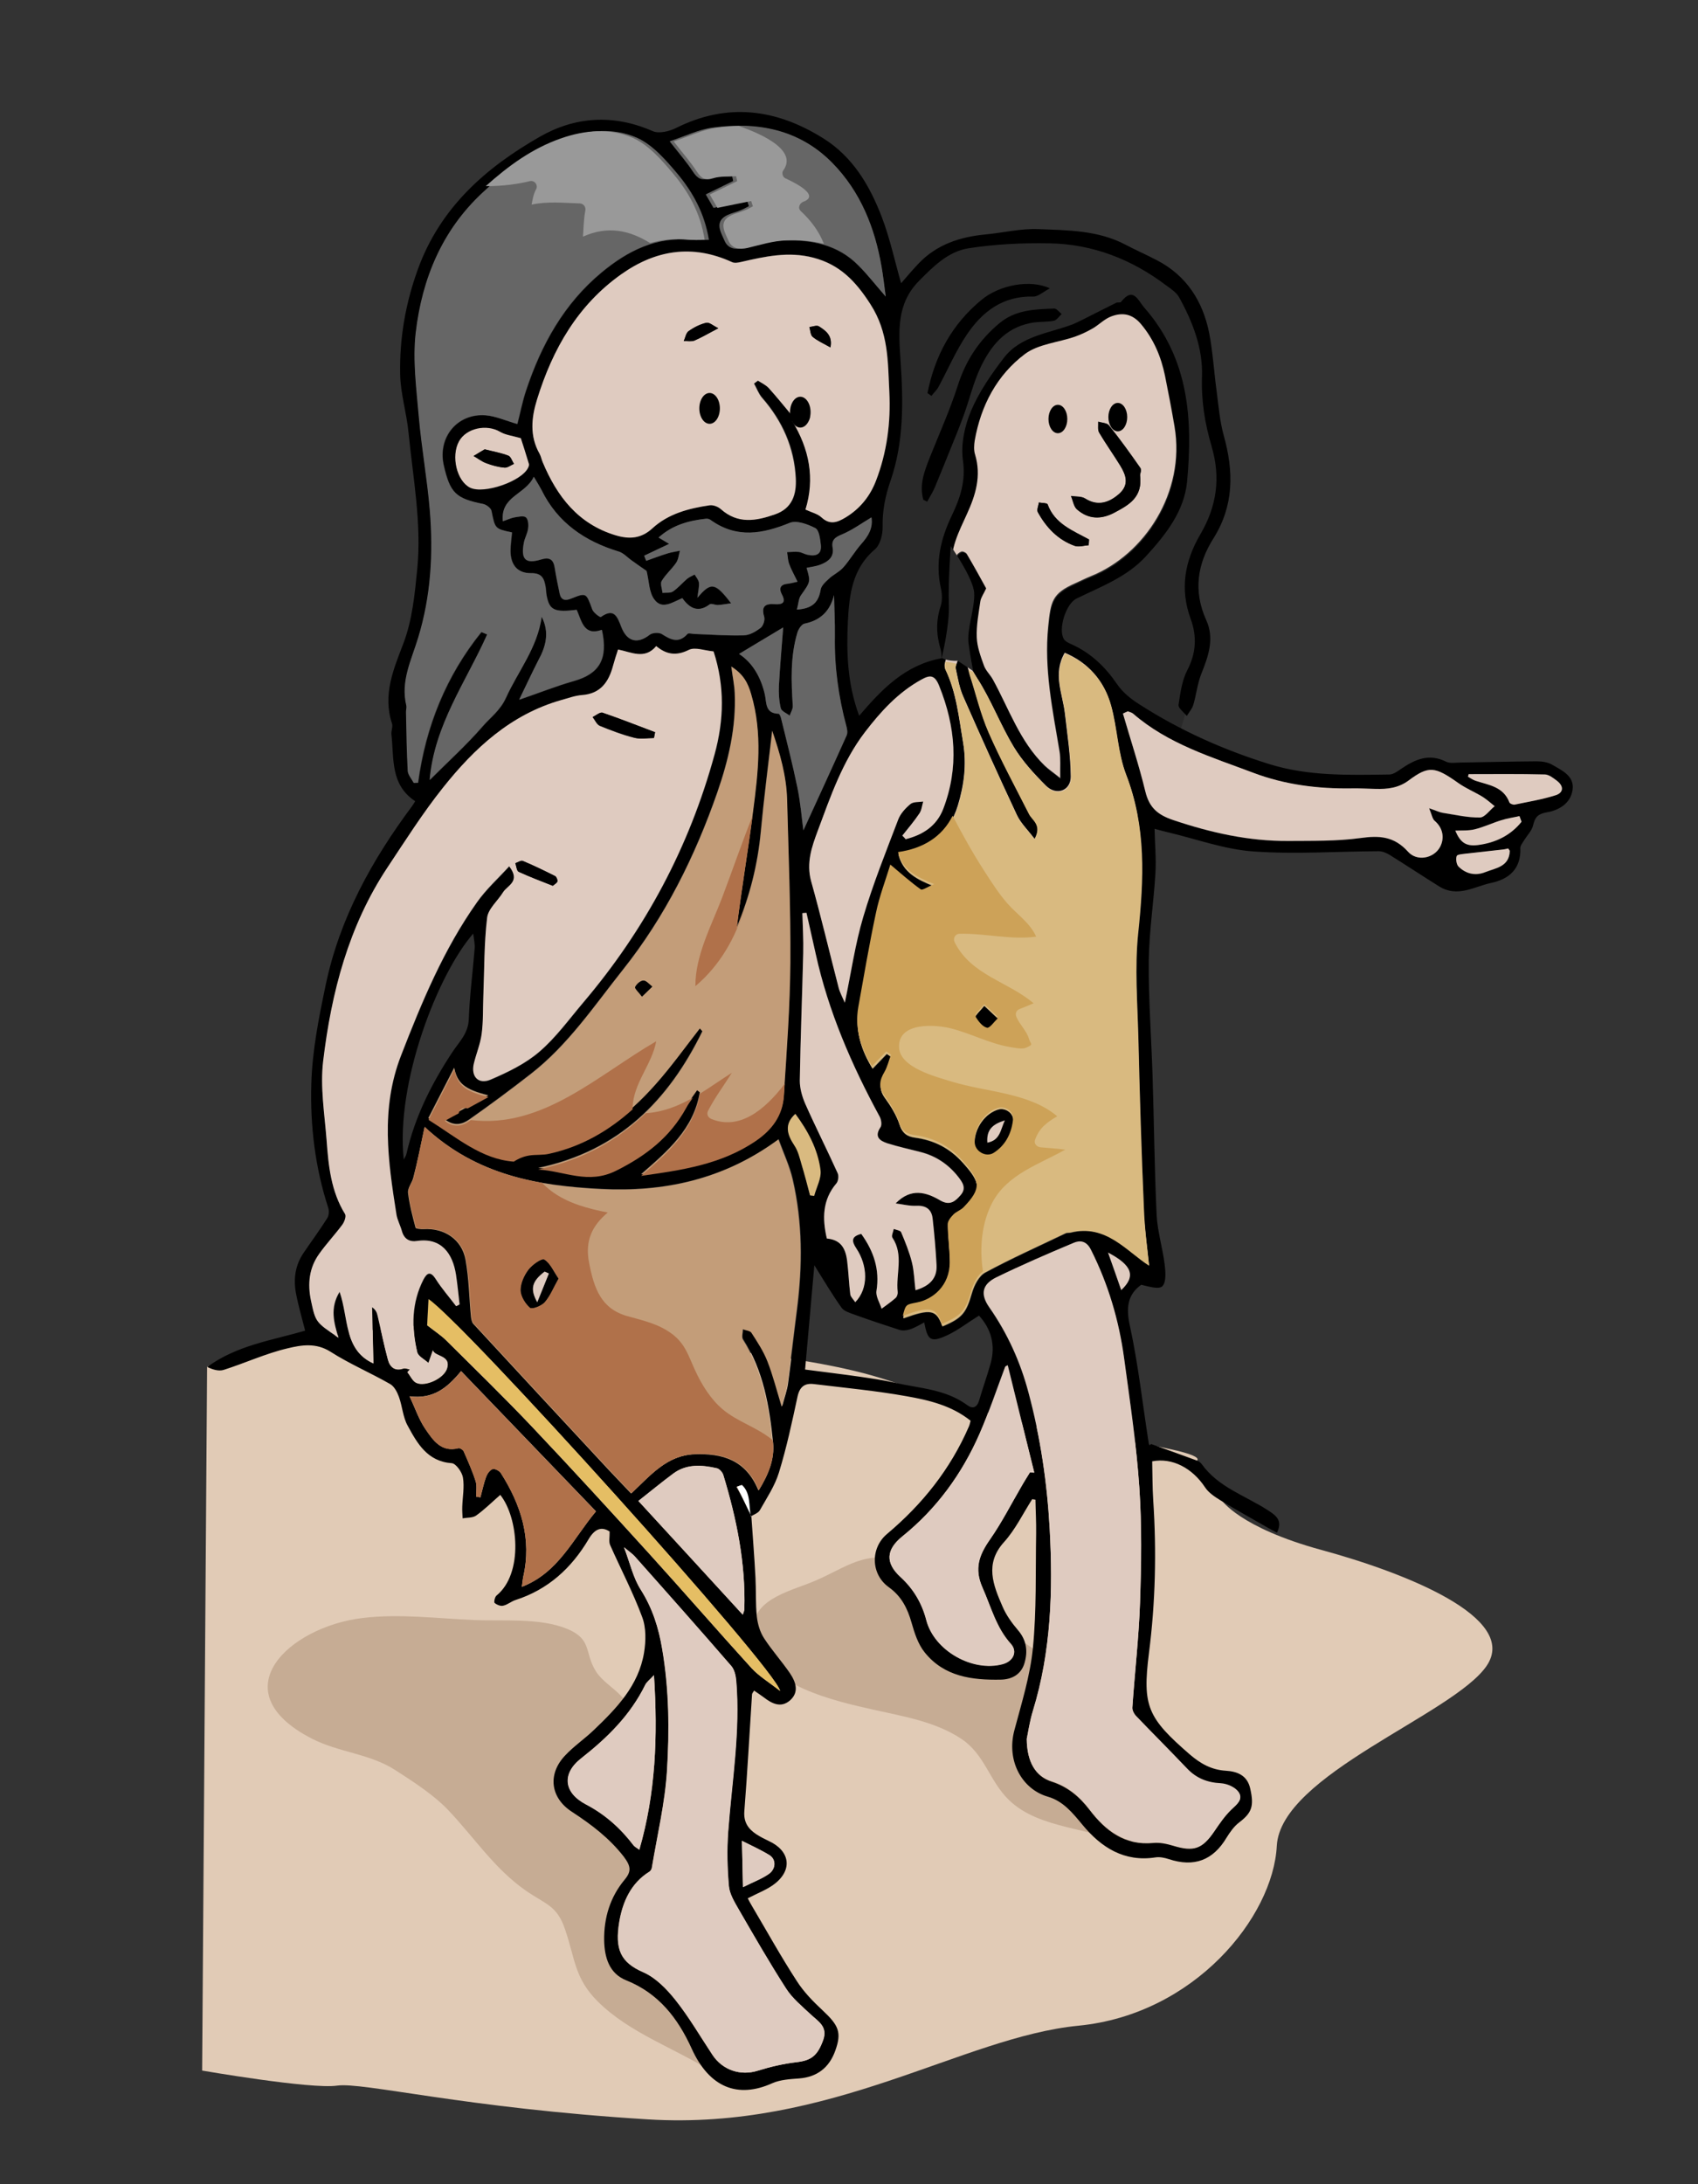<?xml version="1.0" encoding="utf-8"?>
<!-- Generator: Adobe Illustrator 24.2.1, SVG Export Plug-In . SVG Version: 6.00 Build 0)  -->
<svg version="1.1" id="Capa_1" xmlns="http://www.w3.org/2000/svg" xmlns:xlink="http://www.w3.org/1999/xlink" x="0px" y="0px"
	 viewBox="0 0 99.21 127.56" style="enable-background:new 0 0 99.21 127.56;" xml:space="preserve">
<rect x="0" y="0" width="99.21" height="127.56" fill="#333333" stroke="none"/>
<style type="text/css">
	.st0{fill:#E1CBB6;}
	.st1{fill:#292929;}
	.st2{fill:#C6AC94;}
	.st3{fill:#DFCBC0;}
	.st4{fill:#D9BA80;}
	.st5{fill:#CDA258;}
	.st6{fill:#C39D79;}
	.st7{fill:#B0714A;}
	.st8{fill:#666666;}
	.st9{fill:#999999;}
	.st10{fill:#E5BE64;}
	.st11{fill:#FFFFFF;}
	.st12{fill:#CBC8B2;}
	.st13{fill:#985F43;}
	.st14{fill:#D4BAAC;}
	.st15{fill:#252723;}
	.st16{fill:#BBA471;}
	.st17{fill:#B8BBA4;}
	.st18{fill:#9597A0;}
	.st19{fill:#957B59;}
	.st20{fill:#B71C32;}
	.st21{fill:#B1A98C;}
	.st22{fill:#CF8531;}
	.st23{fill:#F0D32F;}
	.st24{fill:#FCF5AD;}
	.st25{opacity:0.2;fill:#FFFFFF;}
	.st26{fill:#BE9B65;}
	.st27{fill:#AE8248;}
	.st28{fill:#95B849;}
	.st29{fill:#C7D13E;}
	.st30{stroke:#000000;stroke-width:0.19;stroke-miterlimit:10;}
	.st31{fill:#6B6B6B;}
	.st32{fill:#6BA550;}
	.st33{fill:#F0D559;}
	.st34{stroke:#000000;stroke-width:0.38;stroke-miterlimit:10;}
	.st35{fill:#C5D0D7;}
	.st36{fill:#A9B7C1;}
	.st37{fill:#E1DED0;}
	.st38{fill:#D7BEB0;}
	.st39{fill:#D9BAAB;}
	.st40{fill:#DAE1E6;}
	.st41{fill:#B9CA41;}
	.st42{fill:#93B2D9;}
	.st43{fill:#E4BB5E;}
	.st44{fill:#ADB7BE;}
	.st45{fill:#9EBC47;}
	.st46{fill:#56649A;}
	.st47{fill:#83A0CB;}
	.st48{fill:#7BAC4D;}
	.st49{fill:#FBEF74;}
	.st50{fill:#D18CAA;}
	.st51{fill:#A880A7;}
	.st52{fill:#E1E6EA;}
	.st53{fill:#DCA549;}
	.st54{fill:#0F9B00;}
	.st55{fill:#E8E9EA;}
	.st56{fill:#222221;}
</style>
<g>
	<path class="st0" d="M12.1,79.81c0,0,9.76-3.51,20.27-2.2c10.5,1.31,15.77,1.69,19.92,3.14c4.15,1.45,8.96,2.77,8.96,2.77
		s9.11,1.09,8.71,1.75c-0.4,0.66,1.41,2.33,1.41,2.33s1.04,1.61,5.85,2.92c4.81,1.31,11.59,3.94,9.63,6.78
		c-1.97,2.84-12.03,6.34-12.25,10.5c-0.22,4.16-4.81,9.84-11.59,10.5c-6.78,0.66-14.44,6.13-25.16,5.47
		c-10.72-0.66-16.63-2.19-18.16-1.97c-1.53,0.22-7.88-0.88-7.88-0.88L12.1,79.81z"/>
	<path class="st1" d="M68.91,42.83c0,0,1.42-4.59,1.42-5.58s-0.98-2.63-0.33-4.48c0.66-1.86,1.75-3.17,1.42-5.47
		c-0.33-2.3-1.31-9.08-1.86-9.84c-0.55-0.77-3.94-3.17-6.02-3.5c-2.08-0.33-4.76,0.18-6.97,0.53c-2.21,0.35-4.83,2.84-4.83,2.84
		s-2.71,15.34-3.33,16.49c-0.62,1.15,0.37,8.26,0.37,8.26l1.77,0.68c0,0,6.66,0.2,7.21,0.03s5.14-0.72,5.79-0.39
		S68.91,42.83,68.91,42.83z"/>
	<path class="st2" d="M41.62,121c-2.18-1.39-4.82-2.25-6.7-4.12c-1.37-1.37-1.31-2.49-1.91-4.22c-0.47-1.38-1.1-1.43-2.29-2.25
		c-1.84-1.28-3.03-3.13-4.55-4.72c-0.8-0.84-1.94-1.59-3.11-2.34c-1.5-0.95-3.28-1.01-4.85-1.82c-5.34-2.75-1.36-6.52,2.98-7.04
		c2.15-0.26,4.38,0.03,6.51,0.12c1.72,0.07,3.85-0.14,5.45,0.52c1.46,0.61,0.98,1.38,1.67,2.48c0.34,0.54,0.96,0.91,1.45,1.41
		c1.29,1.34,1.35,3.07,2.2,4.68c0.67,1.28,1.91,2.36,2.92,3.36c0.32,0.31,1.58,0.99,1.68,1.19c0.5,0.98-0.35,0.96-0.67,1.66
		C41.36,112.29,47.49,120.08,41.62,121z"/>
	<path class="st2" d="M66.12,107.87c-2.24-1.18-5.37-0.98-7.19-2.77c-1.14-1.12-1.38-2.63-2.76-3.55c-1.51-1.01-3.42-1.32-5.16-1.71
		c-2.18-0.49-6.32-1.4-6.93-4.04c-0.49-2.15,1.5-2.7,3.14-3.32c1.94-0.73,3.08-1.91,5.12-1.4c1.92,0.47,2.79,1.32,4.29,2.63
		c1.34,1.17,2.97,1.95,4.37,3.03c2.05,1.59,2.34,3.83,3.26,6.09C64.85,104.27,65.97,105.51,66.12,107.87z"/>
	<g>
		<g>
			<g>
				<path d="M43.9,88.55c0.08,1.19,0.18,2.39,0.24,3.58c0.04,0.76,0,1.52,0.08,2.28c0.05,0.43,0.18,0.89,0.42,1.26
					c0.46,0.71,1.03,1.34,1.51,2.04c0.35,0.52,0.56,1.11,0,1.6c-0.53,0.45-1.05,0.18-1.53-0.19c-0.17-0.13-0.36-0.25-0.56-0.39
					c-0.05,0.09-0.11,0.15-0.12,0.21c-0.15,2.28-0.27,4.55-0.45,6.83c-0.05,0.64,0.22,1.03,0.7,1.35c0.23,0.15,0.47,0.27,0.72,0.39
					c1.23,0.56,1.42,1.66,0.37,2.49c-0.44,0.35-1,0.55-1.59,0.86c0.04,0.08,0.13,0.26,0.24,0.44c0.87,1.47,1.7,2.97,2.63,4.4
					c0.41,0.64,0.96,1.2,1.52,1.72c0.93,0.87,1.1,1.28,0.73,2.32c-0.36,1.03-1.09,1.56-2.12,1.64c-0.53,0.04-1.1,0.07-1.57,0.28
					c-2,0.9-3.67,0.27-4.71-2.03c-0.8-1.76-1.92-3.22-3.82-3.98c-1-0.4-1.27-1.34-1.29-2.33c-0.02-1.32,0.35-2.53,1.19-3.54
					c0.41-0.49,0.38-0.79-0.05-1.36c-0.85-1.09-1.89-1.87-3.02-2.61c-1.27-0.82-1.43-2.2-0.41-3.28c0.51-0.55,1.15-0.98,1.69-1.5
					c1.33-1.27,2.61-2.59,2.93-4.51c0.11-0.67,0.13-1.46-0.11-2.09c-0.53-1.43-1.25-2.8-1.87-4.2c-0.09-0.2-0.02-0.47-0.03-0.79
					c-0.46-0.3-0.86-0.18-1.23,0.45c-1,1.69-2.37,2.94-4.27,3.55c-0.25,0.08-0.47,0.28-0.72,0.33c-0.15,0.04-0.37-0.05-0.5-0.16
					c-0.05-0.04,0.01-0.35,0.11-0.43c1.59-1.29,1.27-4.57,0.22-5.88c-0.46,0.4-0.9,0.84-1.4,1.2c-0.2,0.15-0.53,0.12-0.8,0.17
					c-0.01-0.23-0.03-0.46-0.02-0.69c0.02-0.56,0.13-1.14,0.04-1.69c-0.05-0.32-0.41-0.82-0.65-0.84c-1.43-0.1-2.02-1.16-2.58-2.19
					c-0.28-0.5-0.31-1.13-0.51-1.68c-0.1-0.28-0.27-0.61-0.51-0.75c-1.15-0.66-2.38-1.18-3.49-1.89c-0.85-0.54-1.71-0.39-2.5-0.2
					c-1.28,0.3-2.48,0.86-3.74,1.26c-0.28,0.09-0.63-0.01-0.96-0.17c1.73-1.27,3.8-1.56,5.72-2.12c-0.19-0.75-0.4-1.46-0.54-2.2
					c-0.15-0.83-0.04-1.62,0.44-2.33c0.46-0.68,0.95-1.34,1.39-2.04c0.1-0.15,0.12-0.42,0.06-0.6c-0.77-2.36-1.06-4.8-0.99-7.22
					c0.05-1.95,0.44-3.89,0.84-5.8c0.82-3.91,2.71-7.31,5.06-10.46c0.06-0.08,0.1-0.16,0.17-0.27c-1.47-0.97-1.23-2.5-1.39-3.9
					c-0.02-0.22,0.1-0.46,0.03-0.65c-0.55-1.68,0.1-3.17,0.66-4.64c0.54-1.42,0.67-2.89,0.82-4.38c0.26-2.68-0.25-5.31-0.51-7.95
					c-0.11-1.15-0.47-2.28-0.49-3.42c-0.04-2.09,0.31-4.12,1.03-6.11c1.31-3.62,3.97-5.95,7.14-7.76c2.05-1.17,4.29-1.33,6.59-0.32
					c0.37,0.16,0.97,0.01,1.37-0.19c2.97-1.48,5.83-1.13,8.61,0.62c1.72,1.08,2.7,2.76,3.4,4.58c0.48,1.26,0.76,2.58,1.13,3.87
					c0.29-0.33,0.64-0.75,1.01-1.14c1.06-1.12,2.43-1.57,3.94-1.71c1.02-0.1,2.04-0.35,3.06-0.31c1.73,0.07,3.5,0.06,5.12,0.92
					c0.59,0.31,1.21,0.58,1.8,0.89c1.75,0.9,2.7,2.41,3.07,4.26c0.22,1.13,0.28,2.29,0.44,3.43c0.11,0.85,0.18,1.72,0.41,2.55
					c0.59,2.11,0.6,4.1-0.6,6.01c-0.93,1.47-1.2,3.06-0.42,4.78c0.49,1.08,0.12,2.11-0.29,3.13c-0.23,0.58-0.29,1.22-0.47,1.82
					c-0.07,0.23-0.25,0.43-0.38,0.64c-0.17-0.21-0.5-0.46-0.48-0.64c0.1-0.69,0.2-1.43,0.51-2.03c0.52-0.99,0.57-1.98,0.2-2.99
					c-0.65-1.77-0.34-3.4,0.56-4.94c0.95-1.62,1.21-3.28,0.66-5.15c-0.39-1.32-0.61-2.65-0.56-4.07c0.06-1.63-0.54-3.2-1.35-4.65
					c-0.15-0.26-0.45-0.46-0.71-0.65c-2.04-1.55-4.33-2.44-6.87-2.48c-1.58-0.03-3.17,0.05-4.72,0.29c-1.18,0.19-2.04,1.05-2.88,1.9
					c-1.35,1.36-1.19,3.01-1.08,4.72c0.16,2.34,0.19,4.69-0.58,6.93c-0.31,0.89-0.49,1.76-0.47,2.71c0.01,0.45-0.14,1.06-0.46,1.33
					c-1.31,1.11-1.49,2.64-1.57,4.18c-0.09,1.84-0.03,3.68,0.66,5.53c1.31-1.53,2.67-2.97,4.82-3.36c-0.02-0.15-0.01-0.34-0.06-0.52
					c-0.26-0.85-0.28-1.68,0-2.52c0.1-0.31,0.09-0.69,0.02-1.02c-0.35-1.53-0.02-2.91,0.63-4.27c0.48-1,0.83-2.01,0.65-3.24
					c-0.13-0.94,0.11-2.02,0.49-2.91c0.47-1.1,1.18-2.12,1.91-3.07c0.98-1.27,2.6-1.42,3.99-1.94c0.26-0.1,0.51-0.24,0.76-0.36
					c0.6-0.3,1.2-0.61,1.81-0.91c0.08-0.04,0.24,0.01,0.28-0.05c0.72-0.91,0.97-0.11,1.38,0.36c2.6,2.98,2.81,6.52,2.48,10.12
					c-0.16,1.73-1.23,3.09-2.39,4.36c-1.13,1.24-2.64,1.78-4.08,2.49c-0.61,0.3-1.08,1.79-0.73,2.36c0.09,0.15,0.3,0.24,0.48,0.32
					c1.12,0.51,1.95,1.32,2.64,2.33c0.32,0.47,0.82,0.87,1.32,1.18c2.35,1.51,4.87,2.63,7.52,3.46c2.32,0.73,4.68,0.65,7.05,0.62
					c0.24,0,0.49-0.19,0.71-0.34c0.8-0.54,1.61-0.91,2.61-0.41c0.24,0.12,0.58,0.05,0.87,0.05c1.48-0.02,2.95-0.06,4.43-0.07
					c0.31,0,0.66,0.05,0.92,0.21c0.57,0.33,1.3,0.66,1.17,1.47c-0.12,0.78-0.79,1.18-1.51,1.3c-0.5,0.09-0.68,0.27-0.79,0.74
					c-0.07,0.33-0.36,0.61-0.54,0.91c-0.08,0.14-0.21,0.28-0.21,0.43c0.05,1.21-0.65,1.82-1.7,2.04c-0.99,0.21-1.97,0.88-3.05,0.2
					c-0.96-0.6-1.9-1.22-2.86-1.82c-0.19-0.12-0.44-0.23-0.66-0.23c-2.46,0.01-4.92,0.19-7.36,0.01c-1.67-0.12-3.32-0.73-4.98-1.12
					c-0.23-0.05-0.46-0.12-0.76-0.2c0.02,0.92,0.1,1.76,0.05,2.58c-0.1,1.72-0.37,3.42-0.39,5.14c-0.02,2.21,0.15,4.43,0.22,6.65
					c0.09,2.73,0.11,5.45,0.24,8.18c0.05,0.97,0.35,1.93,0.47,2.9c0.05,0.42,0.1,1.01-0.13,1.26c-0.2,0.21-0.8,0.02-1.24-0.08
					c-0.8,0.57-0.9,1.34-0.66,2.41c0.49,2.26,0.74,4.57,1.1,6.85c0.01,0.07,0.04,0.14,0.14,0.04c0.89,0.32,1.77,0.63,2.66,0.96
					c0.11,0.04,0.23,0.12,0.3,0.22c0.97,1.35,2.54,1.83,3.85,2.68c0.46,0.3,0.9,0.58,0.54,1.32c-0.18-0.1-0.36-0.19-0.53-0.29
					c-0.92-0.53-1.85-1.04-2.75-1.59c-0.34-0.21-0.71-0.45-0.92-0.77c-0.74-1.12-1.91-1.75-3.09-1.52c0.02,0.75,0.01,1.5,0.06,2.26
					c0.2,3,0.13,5.98-0.25,8.95c-0.39,3.09-0.08,3.77,2.39,5.91c0.63,0.54,1.27,0.9,2.11,0.95c0.65,0.04,1.25,0.26,1.42,1.05
					c0.23,1.02,0.09,1.41-0.65,1.97c-0.3,0.23-0.53,0.56-0.73,0.88c-0.79,1.33-1.9,1.75-3.38,1.26c-0.25-0.08-0.53-0.14-0.78-0.1
					c-1.82,0.28-3.16-0.57-4.26-1.9c-0.58-0.7-1.13-1.39-2.04-1.65c-1.5-0.44-2.42-2.09-1.94-3.88c0.42-1.58,0.92-3.17,1.08-4.79
					c0.22-2.21,0.15-4.46,0.19-6.7c0.01-0.65-0.03-1.31-0.04-1.97c-0.06-0.01-0.13-0.02-0.19-0.03c-0.54,0.84-0.98,1.77-1.65,2.51
					c-1.14,1.26-0.63,2.51-0.08,3.77c0.21,0.49,0.54,0.95,0.89,1.36c0.52,0.6,0.59,1.25,0.39,1.93c-0.19,0.66-0.73,0.96-1.4,0.97
					c-1.66,0.03-3.29-0.17-4.43-1.59c-0.39-0.48-0.6-1.14-0.77-1.74c-0.24-0.84-0.59-1.54-1.33-2.07c-1.06-0.76-1.08-2.29-0.1-3.11
					c2.06-1.73,3.7-3.78,4.78-6.27c0.05-0.11,0.07-0.23,0.1-0.34c-1.11-0.89-2.43-1.2-3.73-1.43c-1.79-0.32-3.6-0.49-5.41-0.71
					c-0.54-0.07-0.84,0.14-0.97,0.72c-0.32,1.49-0.64,2.99-1.09,4.45c-0.24,0.78-0.71,1.48-1.11,2.19c-0.1,0.18-0.37,0.26-0.57,0.39
					c-0.15-0.63,0.01-1.35-0.53-1.85c-0.09,0.03-0.18,0.07-0.27,0.1C43.35,87.39,43.63,87.97,43.9,88.55z M46.25,24.24
					c0.01,0.11,0.03,0.22,0.04,0.33c1,1.63,1.34,3.36,0.78,5.18c0.37,0.18,0.72,0.26,0.94,0.46c0.5,0.46,0.94,0.29,1.39,0.01
					c0.85-0.51,1.43-1.24,1.79-2.15c0.64-1.66,0.87-3.4,0.78-5.19c-0.09-1.76-0.03-3.46-1.11-5.13c-0.88-1.35-1.8-2.31-3.33-2.71
					c-1.45-0.38-2.83-0.07-4.22,0.25c-0.17,0.04-0.38,0.08-0.53,0.01c-2.33-1.07-4.48-0.69-6.46,0.7c-2.55,1.8-4.02,4.37-4.93,7.31
					c-0.33,1.07-0.45,2.14,0.15,3.19c0.09,0.15,0.12,0.33,0.18,0.49c0.84,2,2.07,3.6,4.27,4.26c0.83,0.25,1.51,0.19,2.16-0.41
					c0.93-0.85,2.12-1.16,3.34-1.34c0.2-0.03,0.49,0.08,0.65,0.22c1,0.9,2.07,0.7,3.17,0.31c1-0.35,1.25-1.17,1.21-2.11
					c-0.09-1.79-0.78-3.34-1.97-4.7c-0.21-0.24-0.32-0.55-0.47-0.83c0.08-0.06,0.15-0.12,0.23-0.17c0.21,0.14,0.46,0.25,0.63,0.43
					C45.37,23.17,45.81,23.71,46.25,24.24z M67.13,73.88c-0.1-0.99-0.26-2.13-0.3-3.27c-0.13-3.33-0.23-6.66-0.31-9.98
					c-0.05-2.04-0.22-4.11-0.01-6.12c0.33-3.14,0.48-6.19-0.7-9.25c-0.49-1.27-0.51-2.71-0.88-4.04c-0.4-1.44-1.33-2.48-2.69-3.05
					c-0.72,1.22-0.12,2.39,0.01,3.56c0.14,1.22,0.33,2.44,0.34,3.66c0.01,0.84-0.84,1.15-1.45,0.54c-0.7-0.7-1.39-1.45-1.89-2.28
					c-0.78-1.29-1.32-2.73-2.13-4c-0.71-1.1-0.98-2.11-0.65-3.39c0.24-0.95,0.39-2.04-0.49-2.93c-0.15-0.15-0.09-0.52-0.07-0.79
					c0.01-0.1,0.17-0.23,0.29-0.27c0.08-0.03,0.26,0.05,0.31,0.13c0.41,0.7,0.8,1.41,1.14,2.02c-0.14,0.3-0.31,0.51-0.34,0.75
					c-0.11,0.7-0.24,1.41-0.21,2.12c0.02,0.55,0.23,1.11,0.42,1.64c0.1,0.29,0.36,0.53,0.52,0.81c0.94,1.71,1.57,3.6,3.02,5.02
					c0.23,0.22,0.5,0.4,0.91,0.73c-0.02-0.69,0.03-1.13-0.04-1.56c-0.4-2.42-0.91-4.8-0.66-7.28c0.15-1.49,0.24-1.93,1.58-2.53
					c0.31-0.14,0.62-0.3,0.93-0.42c3.12-1.25,5.52-4.89,4.87-8.74c-0.17-1-0.36-1.99-0.56-2.98c-0.23-1.1-0.65-2.11-1.4-3
					c-0.51-0.61-1.09-0.68-1.71-0.45c-0.4,0.14-0.71,0.49-1.09,0.7c-0.33,0.19-0.69,0.36-1.05,0.49c-0.98,0.34-2.13,0.42-2.92,1.01
					c-1.64,1.22-2.58,3-2.94,5.06c-0.05,0.26-0.06,0.56,0.02,0.81c0.38,1.25,0.03,2.38-0.48,3.49c-0.47,1.02-1.03,2.05-0.85,3.22
					c0.27,1.87,0.05,3.67-0.43,5.46c-0.03,0.11-0.03,0.26,0.02,0.36c0.66,1.36,0.79,2.82,1.04,4.28c0.22,1.3,0.05,2.51-0.31,3.7
					c-0.51,1.66-1.73,2.57-3.47,2.82c0.26,1.04,1.06,1.45,2.12,1.87c-0.4,0.16-0.7,0.38-0.79,0.31c-0.6-0.43-1.16-0.93-1.78-1.45
					c-0.28,0.92-0.64,1.85-0.84,2.82c-0.39,1.82-0.7,3.66-1.03,5.49c-0.23,1.27,0.16,2.41,0.8,3.46c0.3-0.31,0.56-0.58,0.83-0.86
					c0.09,0.06,0.19,0.13,0.28,0.19c-0.13,0.34-0.21,0.71-0.39,1.02c-0.27,0.46-0.36,0.86,0,1.36c0.35,0.48,0.68,1.01,0.86,1.56
					c0.17,0.52,0.45,0.7,0.92,0.76c1.09,0.15,1.99,0.6,2.76,1.45c1.09,1.2,1.16,1.66,0.08,2.77c-0.17,0.17-0.43,0.25-0.59,0.42
					c-0.15,0.15-0.33,0.38-0.33,0.57c0.01,0.74,0.12,1.47,0.12,2.21c0,1.38-0.99,2.17-1.91,2.35c-0.64,0.13-0.66,0.09-0.83,0.78
					c1.61-0.58,1.93-0.51,2.28,0.47c1.18-0.49,1.39-0.8,1.73-1.97c0.13-0.44,0.4-0.97,0.76-1.17c1.53-0.83,3.13-1.54,4.71-2.3
					c0.08-0.04,0.2-0.01,0.29-0.04C64.62,71.44,65.8,73.03,67.13,73.88z M26.65,76.28c0.07-0.03,0.14-0.06,0.21-0.09
					c-0.07-0.58-0.12-1.16-0.21-1.74c-0.2-1.23-0.86-2.17-2.27-1.96c-0.44,0.06-0.76-0.11-0.89-0.58c-0.09-0.33-0.27-0.65-0.32-0.98
					c-0.49-3.11-0.94-6.15,0.27-9.27c1.22-3.14,2.49-6.2,4.43-8.94c0.53-0.75,1.24-1.38,1.89-2.11c0.69,0.9-0.11,1.11-0.36,1.52
					c-0.31,0.5-0.87,0.96-0.93,1.49c-0.18,1.5-0.16,3.03-0.22,4.55c-0.03,0.75,0,1.5-0.1,2.24c-0.08,0.59-0.33,1.16-0.46,1.74
					c-0.17,0.76,0.28,1.23,1,0.91c1-0.43,2.02-0.93,2.83-1.62c0.97-0.83,1.74-1.9,2.57-2.88c3.61-4.26,6.19-9.07,7.67-14.49
					c0.55-2.01,0.6-4-0.06-6.01c-0.49-0.04-1.07-0.27-1.44-0.09c-0.72,0.36-1.3,0.29-1.91-0.22c-0.67,0.8-1.45,0.34-2.23,0.2
					c-0.11,0.34-0.21,0.64-0.29,0.94c-0.25,0.95-0.72,1.64-1.81,1.72c-0.41,0.03-0.81,0.18-1.21,0.29
					c-2.95,0.84-5.08,2.82-6.92,5.12c-1.18,1.48-2.2,3.09-3.25,4.67c-2.26,3.41-3.27,7.28-3.75,11.3c-0.18,1.5,0.08,3.07,0.2,4.6
					c0.11,1.49,0.25,2.99,1.08,4.33c0.08,0.13-0.04,0.45-0.16,0.62c-0.43,0.58-0.93,1.11-1.35,1.7c-0.59,0.82-0.69,1.75-0.48,2.74
					c0.27,1.25,0.27,1.25,1.6,2.15c-0.26-0.87-0.51-1.72,0.07-2.67c0.54,1.54,0.24,3.39,1.97,4.17c-0.03-1.15-0.05-2.21-0.07-3.27
					c0.21,0.15,0.28,0.31,0.32,0.49c0.2,0.85,0.37,1.72,0.6,2.56c0.11,0.42,0.39,0.69,0.89,0.52c0.12-0.04,0.27,0.03,0.4,0.05
					c-0.05,0.06-0.1,0.11-0.15,0.17c0.17,0.21,0.3,0.53,0.53,0.62c0.52,0.23,1.59-0.26,1.78-0.84c0.26-0.78-0.72-0.68-0.82-1.06
					c-0.07,0.21-0.16,0.47-0.26,0.74c-0.23-0.21-0.61-0.39-0.66-0.64c-0.34-1.45-0.32-2.89,0.37-4.23c0.2-0.39,0.41-0.51,0.72-0.02
					C25.81,75.25,26.25,75.76,26.65,76.28z M24.81,65.81c-0.23,1.09-0.42,2.02-0.63,2.93c-0.07,0.31-0.34,0.61-0.31,0.9
					c0.07,0.69,0.26,1.37,0.44,2.04c0.02,0.06,0.31,0.09,0.47,0.08c1.21-0.07,2.23,0.6,2.45,1.79c0.2,1.1,0.22,2.24,0.32,3.36
					c0.01,0.13,0.04,0.29,0.13,0.38c2.63,2.84,5.26,5.68,7.9,8.52c0.43,0.46,0.87,0.92,1.32,1.39c1.13-1.07,2.08-2.22,3.72-2.29
					c1.62-0.06,2.99,0.33,3.72,2.11c0.57-0.93,0.92-1.81,0.83-2.76c-0.21-2.11-0.56-4.2-1.74-6.06c-0.09-0.14-0.01-0.39,0-0.59
					c0.17,0.06,0.42,0.08,0.5,0.2c0.34,0.54,0.7,1.09,0.94,1.68c0.31,0.79,0.52,1.62,0.83,2.64c0.15-0.57,0.29-0.94,0.34-1.31
					c0.2-1.46,0.36-2.92,0.55-4.38c0.32-2.53,0.33-5.06-0.25-7.57c-0.18-0.78-0.54-1.53-0.83-2.35c-3.2,2.36-6.7,3.09-10.38,2.9
					C31.45,69.25,27.84,68.64,24.81,65.81z M31.65,36.02c0.47,0.91,0.24,1.73-0.18,2.55c-0.37,0.72-0.71,1.45-1.12,2.3
					c1.17-0.4,2.17-0.8,3.19-1.09c1.48-0.42,2.02-1.28,1.64-2.99c-1.06,0.38-1.18-0.51-1.47-1.17c-1.3,0.17-1.6,0.02-1.76-0.84
					c-0.03-0.17-0.03-0.34-0.06-0.51c-0.08-0.47-0.21-0.8-0.84-0.79c-0.8,0.01-1.2-0.48-1.21-1.29c0-0.36,0.06-0.72,0.09-1.09
					c-1.01-0.22-0.99-0.22-1.2-1.26c-0.03-0.16-0.3-0.37-0.48-0.4c-1.6-0.32-1.94-0.64-2.31-2.26c-0.37-1.63,0.79-3.05,2.45-2.92
					c0.58,0.05,1.16,0.31,1.85,0.51c0.16-0.61,0.29-1.3,0.51-1.96c0.89-2.68,2.22-5.08,4.42-6.9c1.52-1.26,3.21-2.11,5.29-1.9
					c0.31,0.03,0.62,0,0.97,0c-0.25-1.54-0.94-2.78-1.85-3.87c-0.67-0.8-1.44-1.68-2.36-2.09c-1.32-0.58-2.79-0.46-4.19,0.03
					c-1.89,0.66-3.4,1.85-4.83,3.19c-2.35,2.2-3.52,5.02-3.89,8.15c-0.19,1.61,0.04,3.3,0.18,4.95c0.16,1.82,0.48,3.62,0.64,5.44
					c0.21,2.52,0.06,5.02-0.68,7.44c-0.4,1.3-1.04,2.53-0.69,3.97c0.03,0.11-0.02,0.24-0.02,0.37c0.03,1.15,0.04,2.3,0.1,3.44
					c0.01,0.24,0.23,0.46,0.35,0.7c0.08,0,0.17,0,0.25-0.01c0.45-3.31,1.65-6.25,3.7-8.8c0.11,0.05,0.23,0.1,0.34,0.14
					c-1.23,2.76-3.09,5.28-3.36,8.5c1.09-1.09,2.15-2.05,3.09-3.13c0.46-0.53,1.02-0.93,1.36-1.66
					C30.26,39.2,31.4,37.84,31.65,36.02z M40.89,60.06c0.05,0.05,0.09,0.1,0.14,0.15c-1.97,4.02-4.86,6.99-9.59,7.98
					c1.56,0.09,2.92,0.89,4.56,0.07c1.76-0.88,3.15-1.96,4.09-3.66c0.18-0.33,0.42-0.63,0.63-0.95c0.05,0.04,0.11,0.08,0.16,0.12
					c-0.36,2.15-1.9,3.46-3.43,4.79c2.36-0.33,4.67-0.66,6.69-2.03c0.96-0.65,1.57-1.48,1.65-2.61c0.17-2.57,0.36-5.15,0.38-7.73
					c0.03-3.17-0.1-6.35-0.19-9.53c-0.04-1.38-0.42-2.69-0.87-4c-0.23,1.98-0.48,3.9-0.66,5.84c-0.18,1.96-0.65,3.83-1.41,5.63
					c0.28-2.26,0.66-4.5,0.95-6.75c0.3-2.28,0.57-4.57-0.11-6.86c-0.18-0.62-0.44-1.16-1.16-1.61c0.08,0.62,0.18,1.07,0.2,1.53
					c0.09,2.02-0.37,3.96-1.02,5.83c-1.3,3.73-3.05,7.25-5.5,10.33c-1.68,2.12-3.21,4.4-5.38,6.09c-1.18,0.92-2.39,1.82-3.62,2.68
					c-0.37,0.26-0.86,0.42-1.42-0.02c0.86-0.47,1.64-0.9,2.54-1.4c-1.4-0.34-1.81-0.71-1.99-1.61c-0.51,0.99-1.02,1.99-1.51,2.94
					c1.66,1.04,3.09,2.3,4.98,2.44c0.29-0.19,0.59-0.31,0.91-0.36c0.38-0.06,0.79-0.01,1.16-0.1c2.57-0.57,4.55-2.07,6.24-3.97
					C39.24,62.27,40.04,61.14,40.89,60.06z M59.99,101.55c0.01,1.35,0.52,2.2,1.46,2.5c0.95,0.31,1.62,0.88,2.22,1.66
					c0.93,1.22,2.06,2.08,3.71,1.92c0.38-0.04,0.79,0.05,1.16,0.16c1.21,0.37,1.71,0.2,2.42-0.85c0.3-0.44,0.6-0.88,0.98-1.25
					c0.31-0.3,0.72-0.59,0.42-1.02c-0.2-0.28-0.67-0.48-1.03-0.5c-0.79-0.04-1.43-0.29-1.98-0.87c-0.97-1.03-1.98-2.02-2.96-3.05
					c-0.12-0.13-0.24-0.34-0.23-0.51c0.14-2.05,0.38-4.1,0.45-6.15c0.08-2.22,0.11-4.46-0.04-6.68c-0.17-2.53-0.54-5.05-0.89-7.56
					c-0.3-2.21-0.93-4.33-1.94-6.34c-0.28-0.55-0.66-0.55-1.01-0.4c-1.53,0.63-3.04,1.29-4.53,2.02c-0.83,0.4-0.94,0.98-0.4,1.74
					c1.07,1.52,1.82,3.19,2.29,4.97c0.7,2.6,1.09,5.25,1.24,7.94c0.2,3.62,0.08,7.18-0.98,10.65
					C60.16,100.53,60.06,101.19,59.99,101.55z M36.46,90.36c0.37,0.98,0.55,1.8,0.97,2.47c0.69,1.09,1.05,2.21,1.26,3.49
					c0.4,2.36,0.42,4.72,0.28,7.06c-0.12,1.91-0.57,3.8-0.89,5.7c-0.01,0.09-0.08,0.19-0.15,0.23c-1.08,0.67-1.55,1.77-1.75,2.91
					c-0.27,1.62,0.07,2.38,1.4,2.96c0.73,0.31,1.37,0.98,1.88,1.62c0.8,1.01,1.45,2.13,2.16,3.2c0.59,0.9,1.65,1.24,2.64,0.93
					c0.74-0.23,1.51-0.41,2.28-0.5c0.86-0.1,1.23-0.38,1.55-1.29c0.29-0.79-0.29-1.09-0.74-1.51c-0.5-0.47-1.05-0.93-1.42-1.49
					c-0.98-1.52-1.88-3.09-2.79-4.66c-0.24-0.42-0.52-0.88-0.56-1.34c-0.09-1.05-0.11-2.12-0.04-3.17c0.21-2.94,0.71-5.85,0.47-8.82
					c-0.02-0.29-0.1-0.65-0.29-0.86c-1.86-2.14-3.75-4.27-5.63-6.39C36.96,90.75,36.77,90.63,36.46,90.36z M52.33,70.28
					c0.89-0.92,1.78-0.66,2.63-0.18c0.56,0.32,0.87,0.02,1.18-0.34c0.34-0.4,0.09-0.73-0.16-1.06c-0.57-0.73-1.3-1.22-2.2-1.44
					c-0.65-0.16-1.3-0.3-1.94-0.51c-0.44-0.14-0.77-0.38-0.4-0.93c0.09-0.14,0.05-0.45-0.04-0.62c-1.65-3.02-3-6.15-3.74-9.51
					c-0.18-0.8-0.36-1.6-0.54-2.4c-0.08,0.01-0.16,0.02-0.24,0.02c0.02,0.78,0.07,1.56,0.05,2.33c-0.06,2.48-0.16,4.97-0.2,7.45
					c-0.01,0.46,0.14,0.95,0.33,1.38c0.6,1.35,1.27,2.67,1.88,4.02c0.07,0.16,0.04,0.47-0.07,0.6c-0.82,0.96-0.84,2.06-0.56,3.22
					c0.73,0.07,1.09,0.45,1.19,1.34c0.07,0.64,0.1,1.28,0.18,1.92c0.02,0.16,0.18,0.3,0.29,0.46c0.8-0.81,0.72-2.15,0.07-3.13
					c-0.3-0.45-0.29-0.71,0.28-0.86c0.72,1.01,1.09,2.08,0.89,3.33c-0.05,0.32,0.19,0.69,0.3,1.04c0.28-0.21,0.56-0.41,0.82-0.63
					c0.08-0.07,0.14-0.23,0.12-0.34c-0.12-1.06,0.37-2.16-0.31-3.18c-0.07-0.11,0.05-0.34,0.08-0.51c0.15,0.06,0.39,0.09,0.43,0.19
					c0.24,0.58,0.48,1.16,0.63,1.76c0.13,0.52,0.14,1.07,0.21,1.63c0.84-0.25,1.27-0.7,1.23-1.47c-0.05-0.91-0.12-1.81-0.23-2.72
					c-0.06-0.52-0.37-0.76-0.93-0.74C53.16,70.44,52.74,70.33,52.33,70.28z M29.38,30.44c0.28-0.09,0.47-0.19,0.68-0.22
					c0.22-0.04,0.53-0.11,0.66,0c0.14,0.12,0.16,0.44,0.13,0.65c-0.04,0.29-0.2,0.55-0.25,0.84c-0.18,0.97,0.1,1.24,1.01,0.97
					c0.46-0.14,0.71-0.03,0.79,0.46c0.08,0.51,0.19,1.02,0.29,1.52c0.08,0.39,0.31,0.45,0.66,0.31c0.91-0.37,0.89-0.35,1.25,0.63
					c0.07,0.19,0.45,0.47,0.5,0.44c0.76-0.54,0.95-0.04,1.19,0.57c0.34,0.88,0.96,1.01,1.66,0.47c0.16-0.12,0.55-0.15,0.72-0.04
					c0.53,0.35,1,0.55,1.49-0.01c0.06-0.07,0.27,0,0.41,0c0.97,0.03,1.93,0.11,2.89,0.08c0.34-0.01,0.7-0.23,0.98-0.44
					c0.15-0.12,0.26-0.46,0.2-0.65c-0.17-0.61,0.06-0.77,0.61-0.73c0.43,0.03,0.7-0.06,0.42-0.58c-0.18-0.34-0.08-0.57,0.33-0.61
					c0.16-0.01,0.31-0.06,0.59-0.12c-0.19-0.4-0.37-0.71-0.49-1.04c-0.08-0.22-0.08-0.46-0.12-0.69c0.23-0.01,0.45-0.04,0.68-0.01
					c0.17,0.02,0.33,0.12,0.49,0.16c0.5,0.11,0.87,0,0.8-0.59c-0.04-0.34-0.1-0.85-0.32-0.96c-0.44-0.23-1.1-0.47-1.49-0.31
					c-1.58,0.65-3.09,0.94-4.62-0.16c-0.07-0.05-0.19-0.08-0.27-0.08c-1.01,0.11-1.96,0.37-2.78,1.1c0.2,0.12,0.35,0.21,0.62,0.37
					c-0.55,0.26-1,0.47-1.46,0.69c0.04,0.1,0.08,0.2,0.12,0.3c0.42-0.15,0.84-0.31,1.27-0.44c0.23-0.07,0.47-0.1,0.7-0.15
					c-0.07,0.24-0.09,0.51-0.22,0.7c-0.26,0.38-0.61,0.68-0.85,1.07c-0.1,0.16,0.03,0.45,0.05,0.69c0.21-0.02,0.46,0.02,0.61-0.08
					c0.3-0.2,0.54-0.5,0.83-0.74c0.13-0.11,0.3-0.17,0.44-0.25c0.09,0.16,0.23,0.31,0.25,0.48c0.03,0.22-0.04,0.46-0.09,0.88
					c0.79-0.94,1.04-0.89,1.97,0.32c-0.3,0.04-0.53,0.09-0.77,0.1c-0.16,0.01-0.38-0.11-0.48-0.04c-0.66,0.51-1.17,0.26-1.6-0.36
					c-0.57,0.23-1.18,0.7-1.64,0.07c-0.3-0.42-0.3-1.05-0.45-1.66c-0.2-0.14-0.55-0.39-0.91-0.64c-0.24-0.17-0.45-0.41-0.71-0.49
					c-1.98-0.6-3.58-1.68-4.52-3.6c-0.1-0.21-0.23-0.4-0.45-0.77C30.71,28.89,29.23,28.97,29.38,30.44z M65.89,41.54
					c-0.09,0.05-0.19,0.09-0.28,0.14c0.44,1.52,0.94,3.02,1.31,4.55c0.23,0.94,0.71,1.36,1.63,1.67c2.21,0.74,4.43,1.24,6.74,1.22
					c1.4-0.02,2.82,0.02,4.19-0.17c1.1-0.15,1.97-0.11,2.79,0.8c0.52,0.57,1.5,0.4,1.87-0.28c0.25-0.46,0.21-1.08-0.32-1.53
					c-0.13-0.11-0.16-0.35-0.32-0.73c0.41,0.14,0.61,0.24,0.81,0.27c0.72,0.11,1.44,0.29,2.16,0.27c0.3-0.01,0.57-0.43,0.86-0.66
					c-0.24-0.18-0.46-0.39-0.71-0.55c-0.46-0.28-0.97-0.49-1.41-0.8c-1.37-0.97-1.73-1.03-2.91-0.15c-0.59,0.44-1.24,0.51-1.93,0.49
					c-0.47-0.01-0.93-0.04-1.4-0.03c-1.96,0.02-3.89-0.21-5.74-0.91c-2.44-0.92-4.97-1.68-7.02-3.45
					C66.12,41.6,65.99,41.58,65.89,41.54z M52.72,48.8c0.07,0.07,0.13,0.13,0.2,0.2c1-0.25,1.81-0.76,2.2-1.77
					c0.92-2.4,0.73-4.79-0.24-7.19c-0.26-0.65-0.54-0.63-1.04-0.36c-1.35,0.75-2.36,1.85-3.29,3.06c-1.33,1.73-2.02,3.78-2.77,5.79
					c-0.34,0.92-0.68,1.86-0.38,2.92c0.57,2.07,1.07,4.16,1.61,6.23c0.07,0.27,0.21,0.52,0.36,0.87c0.37-1.76,0.6-3.41,1.07-4.99
					c0.58-1.94,1.33-3.82,2.05-5.71c0.13-0.35,0.42-0.66,0.71-0.9c0.17-0.14,0.49-0.1,0.75-0.15c-0.07,0.23-0.09,0.5-0.22,0.69
					C53.42,47.96,53.06,48.37,52.72,48.8z M58.88,79.73c-0.05,0.02-0.1,0.04-0.15,0.07c-0.5,1.31-0.94,2.65-1.5,3.93
					c-1.03,2.35-2.51,4.38-4.51,5.99c-0.95,0.77-1.01,1.54-0.1,2.37c0.76,0.69,1.25,1.52,1.5,2.51c0.46,1.78,2.7,3.05,4.47,2.57
					c0.6-0.16,0.88-0.72,0.48-1.17c-0.87-0.96-1.16-2.16-1.66-3.28c-0.51-1.14-0.19-1.94,0.44-2.84c0.69-0.99,1.24-2.07,1.85-3.12
					c0.16-0.27,0.32-0.52,0.48-0.79c0.08,0.01,0.17,0.02,0.25,0.02C59.91,83.91,59.39,81.82,58.88,79.73z M51.75,17.32
					c-0.09-0.69-0.15-1.21-0.24-1.71c-0.39-2.28-1.23-4.4-2.88-6.08c-1.94-1.97-4.39-2.41-6.98-2.06c-0.84,0.11-1.63,0.51-2.52,0.8
					c0.55,0.71,1,1.21,1.36,1.77c0.26,0.39,0.48,0.53,0.95,0.38c0.42-0.13,0.89-0.09,1.34-0.12c0.02,0.1,0.04,0.19,0.06,0.29
					c-0.52,0.25-1.04,0.51-1.6,0.78c0.2,0.34,0.34,0.59,0.45,0.78c0.71-0.15,1.34-0.27,1.97-0.4c0.03,0.1,0.07,0.21,0.1,0.31
					c-0.16,0.08-0.32,0.18-0.49,0.24c-0.25,0.1-0.51,0.16-0.75,0.27c-0.81,0.37-0.41,0.98-0.19,1.49c0.2,0.47,0.63,0.54,1.12,0.43
					c0.75-0.18,1.51-0.42,2.28-0.44c1.63-0.06,3.21,0.22,4.44,1.48C50.69,16.03,51.14,16.6,51.75,17.32z M30.49,92.67
					c2.14-0.83,2.98-2.79,4.33-4.41c-2.61-2.71-5.23-5.43-7.88-8.19c-0.83,1.01-1.65,1.65-3.01,1.47c0.33,0.71,0.54,1.35,0.91,1.89
					c0.45,0.66,0.93,1.4,1.95,1.14c0.08-0.02,0.26,0.09,0.3,0.18c0.25,0.57,0.51,1.15,0.7,1.75c0.09,0.28,0.03,0.6,0.03,0.9
					c0.08,0.01,0.16,0.03,0.25,0.04c0.11-0.4,0.19-0.8,0.33-1.19c0.07-0.18,0.21-0.4,0.38-0.46c0.12-0.04,0.4,0.1,0.48,0.23
					c1.19,1.87,1.82,3.86,1.31,6.07C30.54,92.26,30.53,92.42,30.49,92.67z M47.58,73.89c-0.18,2.02-0.36,4.06-0.54,6.09
					c1.12,0.15,2.16,0.27,3.2,0.42c0.68,0.1,1.37,0.2,2.04,0.35c1.43,0.33,2.95,0.37,4.22,1.3c0.32,0.24,0.58,0.17,0.71-0.27
					c0.21-0.73,0.47-1.43,0.67-2.16c0.31-1.1,0-2.05-0.68-2.79c-0.66,0.41-1.23,0.86-1.88,1.16c-0.94,0.43-1.12,0.29-1.32-0.76
					c-0.29,0.15-0.56,0.32-0.85,0.41c-0.19,0.06-0.43,0.08-0.61,0.02c-0.9-0.29-1.8-0.59-2.68-0.91c-0.25-0.09-0.56-0.19-0.69-0.38
					C48.61,75.58,48.11,74.74,47.58,73.89z M43.18,38.19c0.8,0.52,1.27,1.36,1.5,2.34c0.12,0.5,0,1.14,0.81,1.16
					c0.05,0,0.11,0.15,0.14,0.24c0.33,1.36,0.68,2.71,0.96,4.07c0.19,0.92,0.26,1.86,0.35,2.5c0.79-1.72,1.67-3.63,2.53-5.55
					c0.07-0.15,0.03-0.37-0.02-0.54c-0.46-1.73-0.7-3.47-0.67-5.25c0.01-0.8-0.03-1.6-0.05-2.4c-0.23,0.93-0.79,1.47-1.73,1.67
					c-0.17,0.04-0.35,0.32-0.41,0.52c-0.42,1.4-0.36,2.83-0.27,4.28c0.01,0.19-0.12,0.38-0.18,0.57c-0.18-0.14-0.48-0.26-0.52-0.43
					c-0.1-0.42-0.13-0.88-0.11-1.31c0.06-1.12,0.16-2.23,0.25-3.41C44.92,37.14,44.08,37.65,43.18,38.19z M43.4,94.3
					c0.04-0.15,0.09-0.23,0.09-0.32c0.08-2.68-0.45-5.28-1.23-7.84c-0.05-0.16-0.23-0.36-0.38-0.39c-0.88-0.2-1.77-0.26-2.54,0.31
					c-0.69,0.51-1.35,1.06-2.04,1.6C39.35,89.88,41.35,92.06,43.4,94.3z M38.21,97.83c-0.26,0.28-0.42,0.39-0.5,0.55
					c-0.87,1.77-2.22,3.1-3.75,4.3c-1.14,0.89-1.03,2.01,0.28,2.69c1.13,0.59,2.03,1.4,2.79,2.4c0.07,0.09,0.17,0.14,0.33,0.25
					C38.31,104.72,38.44,101.42,38.21,97.83z M45.58,98.75c-0.29-1.36-18.62-21.64-20.55-22.88c-0.03,0.58-0.06,1.11-0.08,1.52
					c0.44,0.35,0.81,0.58,1.12,0.89c1.69,1.68,3.4,3.34,5.03,5.06c2.32,2.45,4.6,4.94,6.87,7.44c2,2.2,3.94,4.44,5.94,6.64
					C44.35,97.89,44.91,98.23,45.58,98.75z M27.65,54.52c-2.07,2.37-4.54,8.7-4.06,13.2c0.06-0.13,0.14-0.23,0.16-0.34
					c0.49-2.17,1.48-4.12,2.69-5.95c0.4-0.6,0.92-1.08,0.95-1.91c0.05-1.37,0.23-2.73,0.34-4.09
					C27.76,55.15,27.69,54.87,27.65,54.52z M30.43,25.59c-0.54-0.16-0.91-0.19-1.2-0.36c-0.79-0.47-1.97-0.22-2.4,0.55
					c-0.48,0.86-0.13,2.33,0.65,2.71c0.81,0.39,3.03-0.38,3.39-1.18c0.03-0.06,0.05-0.15,0.04-0.21
					C30.73,26.51,30.54,25.93,30.43,25.59z M85.81,45.21c-0.01,0.05-0.03,0.1-0.04,0.14c0.15,0.08,0.29,0.19,0.45,0.24
					c0.76,0.25,1.62,0.34,1.97,1.26c0.03,0.07,0.22,0.15,0.31,0.13c0.81-0.16,1.62-0.3,2.4-0.55c0.46-0.15,0.47-0.53,0.07-0.84
					c-0.21-0.16-0.46-0.37-0.7-0.37C88.78,45.19,87.29,45.21,85.81,45.21z M46.56,35.6c0.92-0.06,1.26-0.44,1.38-1.15
					c0.04-0.24,0.29-0.46,0.48-0.64c0.27-0.24,0.62-0.4,0.85-0.67c0.38-0.43,0.67-0.94,1.05-1.37c0.4-0.45,0.69-0.91,0.59-1.55
					c-0.58,0.35-1.12,0.74-1.71,0.99c-0.4,0.17-0.64,0.32-0.56,0.77c0.1,0.56-0.25,0.82-0.68,0.99c-0.26,0.11-0.56,0.13-0.84,0.2
					c0.24,0.82,0.23,0.81-0.33,1.6C46.66,34.95,46.66,35.23,46.56,35.6z M47.33,69.81c0.08,0.01,0.16,0.02,0.24,0.03
					c0.14-0.5,0.44-1.03,0.37-1.51c-0.16-1.23-0.75-2.31-1.47-3.28c-0.65,0.6-0.49,1.19-0.06,1.84c0.21,0.32,0.31,0.73,0.42,1.1
					C47.02,68.6,47.17,69.21,47.33,69.81z M43.41,110.21c0.62-0.31,1.1-0.48,1.5-0.76c0.44-0.3,0.44-0.87,0.04-1.11
					c-0.51-0.31-1.06-0.56-1.6-0.83C43.37,108.36,43.39,109.19,43.41,110.21z M88.9,47.99c-0.04-0.11-0.08-0.22-0.13-0.33
					c-0.35,0.08-0.72,0.13-1.06,0.24c-0.52,0.16-1.02,0.4-1.55,0.53c-0.36,0.09-0.75,0.06-1.14,0.08c0.29,0.68,0.61,0.93,1.32,0.84
					C87.38,49.23,88.26,48.8,88.9,47.99z M88.12,49.55c-0.12,0.03-0.25,0.06-0.39,0.08c-0.69,0.08-1.38,0.15-2.07,0.23
					c-0.19,0.02-0.5,0.03-0.54,0.14c-0.06,0.17-0.02,0.48,0.1,0.61c0.44,0.44,1,0.56,1.57,0.33c0.61-0.24,1.39-0.31,1.43-1.22
					C88.22,49.68,88.17,49.63,88.12,49.55z M64.74,73.15c0.29,0.82,0.53,1.5,0.77,2.19C66.37,74.53,66.17,73.89,64.74,73.15z"/>
				<path d="M53.95,29.19c-0.25-0.88,0.06-1.67,0.37-2.46c0.56-1.4,1.18-2.78,1.64-4.21c0.47-1.48,1.26-2.67,2.44-3.65
					c0.94-0.78,2.07-0.81,3.2-0.85c0.14,0,0.28,0.2,0.43,0.32c-0.15,0.13-0.28,0.35-0.45,0.39c-0.45,0.09-0.94,0.04-1.39,0.14
					c-1.49,0.3-2.33,1.37-2.92,2.63c-0.4,0.86-0.62,1.8-0.94,2.69c-0.25,0.69-0.52,1.36-0.8,2.04c-0.3,0.74-0.6,1.49-0.91,2.23
					c-0.12,0.29-0.3,0.56-0.45,0.84C54.1,29.25,54.02,29.22,53.95,29.19z"/>
				<path d="M54.19,22.96c0.43-2.18,1.43-4.03,3.17-5.46c1.05-0.86,2.83-1.2,3.98-0.66c-0.4,0.21-0.69,0.49-0.97,0.48
					c-1.77-0.05-2.98,0.88-3.88,2.22c-0.65,0.96-1.11,2.05-1.67,3.08c-0.1,0.18-0.27,0.33-0.4,0.5
					C54.34,23.06,54.27,23.01,54.19,22.96z"/>
				<path class="st3" d="M67.13,73.88c-1.33-0.85-2.51-2.44-4.59-1.94c-0.09,0.02-0.21,0-0.29,0.04c-1.58,0.75-3.17,1.47-4.71,2.3
					c-0.37,0.2-0.64,0.73-0.76,1.17c-0.34,1.17-0.56,1.48-1.73,1.97c-0.35-0.98-0.67-1.05-2.28-0.47c0.17-0.69,0.19-0.65,0.83-0.78
					c0.93-0.18,1.91-0.97,1.91-2.35c0-0.74-0.11-1.47-0.12-2.21c0-0.19,0.18-0.42,0.33-0.57c0.17-0.17,0.43-0.25,0.59-0.42
					c1.08-1.1,1.01-1.56-0.08-2.77c-0.77-0.85-1.67-1.3-2.76-1.45c-0.47-0.07-0.76-0.24-0.92-0.76c-0.18-0.55-0.51-1.08-0.86-1.56
					c-0.36-0.5-0.27-0.89,0-1.36c0.18-0.31,0.26-0.68,0.39-1.02c-0.09-0.06-0.19-0.13-0.28-0.19c-0.26,0.28-0.53,0.55-0.83,0.86
					c-0.64-1.05-1.03-2.18-0.8-3.46c0.33-1.83,0.64-3.67,1.03-5.49c0.21-0.97,0.56-1.9,0.84-2.82c0.62,0.52,1.18,1.02,1.78,1.45
					c0.1,0.07,0.4-0.15,0.79-0.31c-1.06-0.41-1.85-0.82-2.12-1.87c1.74-0.24,2.96-1.15,3.47-2.82c0.36-1.19,0.53-2.39,0.31-3.7
					c-0.25-1.46-0.39-2.92-1.04-4.28c-0.05-0.1-0.05-0.25-0.02-0.36c0.49-1.78,0.71-3.58,0.43-5.46c-0.17-1.17,0.39-2.2,0.85-3.22
					c0.51-1.11,0.86-2.23,0.48-3.49c-0.08-0.25-0.06-0.55-0.02-0.81c0.36-2.05,1.3-3.83,2.94-5.06c0.78-0.58,1.94-0.67,2.92-1.01
					c0.37-0.13,0.72-0.3,1.05-0.49c0.37-0.22,0.69-0.56,1.09-0.7c0.63-0.23,1.2-0.15,1.71,0.45c0.75,0.89,1.17,1.9,1.4,3
					c0.2,0.99,0.39,1.98,0.56,2.98c0.65,3.85-1.75,7.48-4.87,8.74c-0.32,0.13-0.62,0.28-0.93,0.42c-1.35,0.6-1.43,1.04-1.58,2.53
					c-0.25,2.48,0.26,4.87,0.66,7.28c0.07,0.43,0.03,0.88,0.04,1.56c-0.41-0.33-0.68-0.51-0.91-0.73c-1.45-1.41-2.08-3.31-3.02-5.02
					c-0.15-0.28-0.41-0.51-0.52-0.81c-0.19-0.53-0.4-1.09-0.42-1.64c-0.03-0.71,0.11-1.42,0.21-2.12c0.04-0.23,0.2-0.44,0.34-0.75
					c-0.34-0.62-0.73-1.33-1.14-2.02c-0.05-0.08-0.23-0.16-0.31-0.13c-0.12,0.04-0.28,0.17-0.29,0.27
					c-0.02,0.26-0.07,0.64,0.07,0.79c0.88,0.89,0.74,1.98,0.49,2.93c-0.26,0.99-0.15,1.82,0.23,2.65c0.11,0.25,0.25,0.49,0.42,0.75
					c0.82,1.27,1.35,2.71,2.13,4c0.51,0.84,1.19,1.58,1.89,2.28c0.61,0.61,1.46,0.3,1.45-0.54c-0.01-1.22-0.2-2.44-0.34-3.66
					c-0.13-1.17-0.73-2.33-0.01-3.56c1.36,0.57,2.29,1.62,2.69,3.05c0.37,1.33,0.39,2.77,0.88,4.04c1.18,3.06,1.03,6.12,0.7,9.25
					c-0.21,2.01-0.04,4.08,0.01,6.12c0.08,3.33,0.18,6.66,0.31,9.98C66.87,71.75,67.03,72.89,67.13,73.88z M66.61,27.74
					c0-0.05,0.11-0.3,0.02-0.42c-0.59-0.84-1.19-1.68-1.83-2.48c-0.12-0.15-0.42-0.15-0.63-0.22c0.02,0.22-0.04,0.47,0.06,0.64
					c0.39,0.66,0.85,1.28,1.24,1.94c0.34,0.56,0.52,1.11-0.08,1.64c-0.68,0.59-1.33,0.68-1.98,0.27c-0.22-0.14-0.55-0.11-0.83-0.15
					c0.11,0.27,0.15,0.61,0.35,0.78c0.67,0.59,1.43,0.6,2.19,0.19C65.95,29.49,66.78,29.05,66.61,27.74z M60.45,48.98
					c0.43-0.81-0.14-1.06-0.33-1.44c-0.8-1.58-1.65-3.14-2.36-4.76c-0.47-1.07-0.74-2.23-1.1-3.35c-0.07-0.21-0.09-0.45-0.21-0.62
					c-0.09-0.13-0.32-0.16-0.49-0.23c-0.04,0.15-0.14,0.31-0.11,0.45c0.12,0.55,0.21,1.13,0.44,1.64c1.01,2.32,2.05,4.62,3.13,6.91
					C59.64,48.06,60.04,48.44,60.45,48.98z M56.95,66.69c-0.01,0.53,0.64,0.93,1.11,0.64c0.68-0.42,1.03-1.09,1.13-1.88
					c0.05-0.42-0.45-0.77-0.85-0.65C57.58,65.02,56.97,65.85,56.95,66.69z M63.61,31.84c0.01-0.11,0.01-0.22,0.02-0.34
					c-0.95-0.52-2-0.91-2.42-2.05c-0.03-0.08-0.34-0.07-0.51-0.11c-0.03,0.19-0.14,0.44-0.06,0.57c0.5,0.89,1.17,1.61,2.15,1.96
					C63.03,31.96,63.34,31.86,63.61,31.84z M57.51,58.75c-0.24,0.3-0.54,0.57-0.5,0.63c0.16,0.26,0.4,0.57,0.66,0.63
					c0.16,0.04,0.41-0.34,0.62-0.54C58.06,59.27,57.84,59.06,57.51,58.75z"/>
				<path class="st4" d="M66.51,60.62c-0.05-2.04-0.22-4.11-0.01-6.12c0.33-3.14,0.48-6.19-0.7-9.25c-0.49-1.27-0.51-2.71-0.88-4.04
					c-0.4-1.44-1.33-2.48-2.69-3.05c-0.72,1.22-0.12,2.39,0.01,3.56c0.14,1.22,0.33,2.44,0.34,3.66c0.01,0.84-0.84,1.15-1.45,0.54
					c-0.7-0.7-1.39-1.45-1.89-2.28c-0.78-1.29-1.32-2.73-2.13-4c-0.09-0.15-0.18-0.29-0.26-0.43c-0.07,0-0.14-0.02-0.21-0.07
					c-0.03-0.02-0.06-0.03-0.08-0.05c0.03,0.12,0.06,0.24,0.09,0.36c0.36,1.12,0.63,2.28,1.1,3.35c0.71,1.62,1.56,3.18,2.36,4.76
					c0.19,0.38,0.76,0.63,0.33,1.44c-0.41-0.54-0.81-0.92-1.03-1.39c-1.07-2.29-2.11-4.6-3.13-6.91c-0.23-0.52-0.32-1.09-0.44-1.64
					c-0.02-0.09,0.02-0.19,0.05-0.29c-0.21-0.07-0.43-0.11-0.65-0.12c-0.01,0.03-0.02,0.06-0.02,0.1c-0.03,0.11-0.03,0.26,0.02,0.36
					c0.66,1.36,0.79,2.82,1.04,4.28c0.22,1.3,0.05,2.51-0.31,3.7c-0.51,1.66-1.73,2.57-3.47,2.82c0.26,1.04,1.06,1.45,2.12,1.87
					c-0.4,0.16-0.7,0.38-0.79,0.31c-0.6-0.43-1.16-0.93-1.78-1.45c-0.28,0.92-0.64,1.85-0.84,2.82c-0.39,1.82-0.7,3.66-1.03,5.49
					c-0.23,1.27,0.16,2.41,0.8,3.46c0.3-0.31,0.56-0.58,0.83-0.86c0.09,0.06,0.19,0.13,0.28,0.19c-0.13,0.34-0.21,0.71-0.39,1.02
					c-0.27,0.46-0.36,0.86,0,1.36c0.35,0.48,0.68,1.01,0.86,1.56c0.17,0.52,0.45,0.7,0.92,0.76c1.09,0.15,1.99,0.6,2.76,1.45
					c1.09,1.2,1.16,1.66,0.08,2.77c-0.17,0.17-0.43,0.25-0.59,0.42c-0.15,0.15-0.33,0.38-0.33,0.57c0.01,0.74,0.12,1.47,0.12,2.21
					c0,1.38-0.99,2.17-1.91,2.35c-0.64,0.13-0.66,0.09-0.83,0.78c1.61-0.58,1.93-0.51,2.28,0.47c1.18-0.49,1.39-0.8,1.73-1.97
					c0.13-0.44,0.4-0.97,0.76-1.17c1.53-0.83,3.13-1.54,4.71-2.3c0.08-0.04,0.2-0.02,0.29-0.04c2.08-0.5,3.26,1.09,4.59,1.94
					c-0.1-0.99-0.26-2.13-0.3-3.27C66.69,67.28,66.59,63.95,66.51,60.62z M57.51,58.75c0.33,0.31,0.56,0.52,0.78,0.73
					c-0.21,0.19-0.46,0.57-0.62,0.54c-0.26-0.06-0.5-0.37-0.66-0.63C56.97,59.32,57.26,59.05,57.51,58.75z M58.06,67.33
					c-0.47,0.29-1.12-0.11-1.11-0.64c0.02-0.84,0.63-1.67,1.38-1.89c0.41-0.12,0.91,0.23,0.85,0.65
					C59.09,66.23,58.74,66.9,58.06,67.33z"/>
				<path class="st5" d="M58,70.19c0.88-1.62,2.7-2.19,4.24-3.05c-0.48-0.07-0.96-0.09-1.45-0.14c-0.2-0.02-0.39-0.2-0.32-0.42
					c0.25-0.72,0.71-1.04,1.3-1.39c-1.64-1.39-4.18-1.41-6.18-2.03c-0.87-0.27-3.01-0.8-3.06-1.99c-0.07-1.51,2.15-1.34,3.04-1.11
					c1.15,0.29,2.24,0.88,3.41,1.08c0.24,0.04,0.73,0.15,0.96,0.05c0.5-0.22,0.27-0.19,0.17-0.55c-0.11-0.4-0.55-0.84-0.72-1.24
					c-0.09-0.21-0.02-0.4,0.2-0.48c0.27-0.1,0.54-0.22,0.8-0.33c-1.51-1.28-3.65-1.64-4.61-3.56c-0.11-0.22,0.02-0.49,0.28-0.5
					c1.51-0.03,2.98,0.37,4.48,0.17c-0.35-0.8-1.11-1.29-1.68-1.94c-0.51-0.58-0.94-1.26-1.36-1.91c-0.67-1.04-1.27-2.12-1.84-3.21
					c-0.61,1.22-1.71,1.91-3.19,2.12c0.26,1.04,1.06,1.45,2.12,1.87c-0.4,0.16-0.7,0.38-0.79,0.31c-0.6-0.43-1.16-0.93-1.78-1.45
					c-0.28,0.92-0.64,1.85-0.84,2.82c-0.39,1.82-0.7,3.66-1.03,5.49c-0.23,1.27,0.16,2.41,0.8,3.46c0.3-0.31,0.56-0.58,0.83-0.86
					c0.09,0.06,0.19,0.13,0.28,0.19c-0.13,0.34-0.21,0.71-0.39,1.02c-0.27,0.46-0.36,0.86,0,1.36c0.35,0.48,0.68,1.01,0.86,1.56
					c0.17,0.52,0.45,0.7,0.92,0.76c1.09,0.15,1.99,0.6,2.76,1.45c1.09,1.2,1.16,1.66,0.08,2.77c-0.17,0.17-0.43,0.25-0.59,0.42
					c-0.15,0.15-0.33,0.38-0.33,0.57c0.01,0.74,0.12,1.47,0.12,2.21c0,1.38-0.99,2.17-1.91,2.35c-0.64,0.13-0.66,0.09-0.83,0.78
					c1.61-0.58,1.93-0.51,2.28,0.47c1.18-0.49,1.39-0.8,1.73-1.97c0.12-0.4,0.35-0.86,0.67-1.09C57.22,72.84,57.36,71.38,58,70.19z
					 M57.51,58.64c0.33,0.31,0.56,0.52,0.78,0.73c-0.21,0.19-0.46,0.57-0.62,0.54c-0.26-0.06-0.5-0.37-0.66-0.63
					C56.97,59.21,57.26,58.94,57.51,58.64z M56.95,66.58c0.02-0.84,0.63-1.67,1.38-1.89c0.41-0.12,0.91,0.23,0.85,0.65
					c-0.1,0.78-0.45,1.45-1.13,1.88C57.59,67.51,56.94,67.11,56.95,66.58z"/>
				<path class="st3" d="M26.65,76.28c-0.4-0.53-0.84-1.03-1.19-1.58c-0.31-0.49-0.51-0.37-0.72,0.02
					c-0.69,1.35-0.71,2.78-0.37,4.23c0.06,0.25,0.43,0.43,0.66,0.64c0.09-0.26,0.18-0.52,0.26-0.74c0.1,0.38,1.08,0.28,0.82,1.06
					c-0.19,0.58-1.26,1.07-1.78,0.84c-0.22-0.1-0.35-0.41-0.53-0.62c0.05-0.06,0.1-0.11,0.15-0.17c-0.14-0.02-0.29-0.09-0.4-0.05
					c-0.5,0.17-0.78-0.1-0.89-0.52c-0.23-0.85-0.4-1.71-0.6-2.56c-0.04-0.17-0.1-0.34-0.32-0.49c0.02,1.06,0.05,2.12,0.07,3.27
					c-1.73-0.79-1.43-2.63-1.97-4.17c-0.58,0.95-0.33,1.8-0.07,2.67c-1.34-0.9-1.33-0.9-1.6-2.15c-0.21-0.99-0.11-1.92,0.48-2.74
					c0.42-0.59,0.92-1.12,1.35-1.7c0.12-0.16,0.24-0.49,0.16-0.62c-0.83-1.34-0.97-2.84-1.08-4.33c-0.12-1.54-0.38-3.1-0.2-4.6
					c0.48-4.02,1.49-7.89,3.75-11.3c1.05-1.58,2.07-3.19,3.25-4.67c1.83-2.3,3.96-4.28,6.92-5.12c0.4-0.11,0.8-0.26,1.21-0.29
					c1.09-0.08,1.56-0.78,1.81-1.72c0.08-0.3,0.18-0.6,0.29-0.94c0.77,0.15,1.56,0.61,2.23-0.2c0.61,0.51,1.19,0.58,1.91,0.22
					c0.37-0.18,0.94,0.05,1.44,0.09c0.66,2.02,0.61,4.01,0.06,6.01c-1.48,5.42-4.06,10.24-7.67,14.49c-0.83,0.98-1.6,2.05-2.57,2.88
					c-0.81,0.7-1.83,1.19-2.83,1.62c-0.72,0.31-1.17-0.16-1-0.91c0.14-0.59,0.38-1.15,0.46-1.74c0.1-0.74,0.07-1.49,0.1-2.24
					c0.06-1.52,0.04-3.05,0.22-4.55c0.06-0.53,0.62-0.99,0.93-1.49c0.25-0.41,1.05-0.62,0.36-1.52c-0.66,0.72-1.36,1.35-1.89,2.11
					c-1.94,2.74-3.21,5.8-4.43,8.94c-1.21,3.12-0.76,6.16-0.27,9.27c0.05,0.33,0.23,0.65,0.32,0.98c0.13,0.47,0.45,0.65,0.89,0.58
					c1.41-0.21,2.08,0.73,2.27,1.96c0.09,0.58,0.14,1.16,0.21,1.74C26.79,76.22,26.72,76.25,26.65,76.28z M38.21,43.1
					c0.02-0.11,0.04-0.22,0.06-0.33c-1.02-0.39-2.04-0.79-3.07-1.14c-0.15-0.05-0.38,0.16-0.58,0.25c0.14,0.17,0.24,0.43,0.42,0.51
					c0.66,0.27,1.33,0.53,2.02,0.7C37.43,43.18,37.83,43.1,38.21,43.1z M32.3,51.73c0.12-0.11,0.26-0.18,0.27-0.27
					c0.01-0.09-0.06-0.26-0.14-0.3c-0.62-0.31-1.24-0.62-1.88-0.88c-0.11-0.05-0.29,0.08-0.44,0.13c0.06,0.17,0.08,0.44,0.19,0.5
					C30.95,51.21,31.62,51.46,32.3,51.73z"/>
				<path class="st6" d="M24.81,65.81c3.03,2.83,6.63,3.44,10.29,3.63c3.68,0.19,7.18-0.54,10.38-2.9c0.3,0.82,0.65,1.56,0.83,2.35
					c0.58,2.51,0.57,5.04,0.25,7.57c-0.19,1.46-0.35,2.92-0.55,4.38c-0.05,0.38-0.19,0.74-0.34,1.31c-0.31-1.02-0.52-1.85-0.83-2.64
					c-0.23-0.59-0.59-1.14-0.94-1.68c-0.08-0.12-0.33-0.13-0.5-0.2c0,0.2-0.08,0.45,0,0.59c1.18,1.86,1.53,3.95,1.74,6.06
					c0.09,0.94-0.25,1.82-0.83,2.76c-0.73-1.78-2.1-2.17-3.72-2.11c-1.64,0.06-2.59,1.22-3.72,2.29c-0.44-0.47-0.88-0.92-1.32-1.39
					c-2.64-2.84-5.27-5.67-7.9-8.52c-0.08-0.09-0.11-0.25-0.13-0.38c-0.11-1.12-0.12-2.25-0.32-3.36c-0.22-1.19-1.24-1.86-2.45-1.79
					c-0.16,0.01-0.45-0.02-0.47-0.08c-0.18-0.67-0.36-1.36-0.44-2.04c-0.03-0.29,0.24-0.59,0.31-0.9
					C24.4,67.82,24.58,66.9,24.81,65.81z M32.63,74.67c-0.29-0.42-0.48-0.89-0.83-1.1c-0.14-0.09-0.7,0.3-0.92,0.59
					c-0.25,0.33-0.46,0.79-0.46,1.2c0,0.35,0.27,0.78,0.55,1.02c0.12,0.1,0.66-0.11,0.85-0.32C32.14,75.68,32.33,75.2,32.63,74.67z"
					/>
				<path class="st7" d="M45.14,84.1c-0.9-0.75-2.03-1.05-2.92-1.8c-0.7-0.59-1.23-1.45-1.61-2.28c-0.38-0.82-0.56-1.52-1.32-2.1
					c-0.8-0.61-1.71-0.8-2.64-1.06c-1.52-0.43-1.94-1.6-2.23-3.11c-0.26-1.32,0.2-2.19,1.09-2.94c-1.17-0.23-2.36-0.54-3.32-1.27
					c-0.18-0.14-0.35-0.29-0.52-0.46c-2.45-0.43-4.79-1.33-6.86-3.27c-0.23,1.09-0.42,2.02-0.63,2.93c-0.07,0.31-0.34,0.61-0.31,0.9
					c0.07,0.69,0.26,1.37,0.44,2.04c0.02,0.06,0.31,0.09,0.47,0.08c1.21-0.07,2.23,0.6,2.45,1.79c0.2,1.1,0.22,2.24,0.32,3.36
					c0.01,0.13,0.04,0.29,0.13,0.38c2.63,2.84,5.26,5.68,7.9,8.52c0.43,0.46,0.87,0.92,1.32,1.39c1.13-1.07,2.08-2.22,3.72-2.29
					c1.62-0.06,2.99,0.33,3.72,2.11c0.57-0.93,0.92-1.81,0.83-2.76C45.15,84.21,45.15,84.16,45.14,84.1z M31.82,76.05
					c-0.19,0.21-0.73,0.42-0.85,0.32c-0.28-0.24-0.54-0.67-0.55-1.02c0-0.41,0.21-0.87,0.46-1.2c0.22-0.29,0.78-0.68,0.92-0.59
					c0.35,0.22,0.54,0.68,0.83,1.1C32.33,75.2,32.14,75.68,31.82,76.05z"/>
				<path class="st3" d="M46.25,24.24c-0.44-0.53-0.88-1.07-1.34-1.58c-0.17-0.18-0.41-0.29-0.63-0.43
					c-0.08,0.06-0.15,0.12-0.23,0.17c0.16,0.28,0.27,0.6,0.47,0.83c1.19,1.36,1.88,2.92,1.97,4.7c0.05,0.94-0.2,1.76-1.21,2.11
					c-1.09,0.38-2.16,0.59-3.17-0.31c-0.16-0.14-0.44-0.25-0.65-0.22c-1.22,0.18-2.41,0.49-3.34,1.34c-0.65,0.6-1.33,0.66-2.16,0.41
					C33.78,30.6,32.55,29,31.71,27c-0.07-0.16-0.1-0.34-0.18-0.49c-0.6-1.05-0.48-2.13-0.15-3.19c0.91-2.94,2.38-5.51,4.93-7.31
					c1.98-1.4,4.13-1.77,6.46-0.7c0.15,0.07,0.36,0.03,0.53-0.01c1.39-0.32,2.77-0.63,4.22-0.25c1.53,0.4,2.46,1.35,3.33,2.71
					c1.08,1.67,1.02,3.37,1.11,5.13c0.09,1.79-0.14,3.53-0.78,5.19c-0.35,0.91-0.94,1.64-1.79,2.15c-0.46,0.27-0.89,0.45-1.39-0.01
					c-0.22-0.21-0.57-0.29-0.94-0.46c0.56-1.81,0.23-3.54-0.78-5.18c0.28,0.12,0.6,0.27,0.83,0.13c0.08-0.05,0.14-0.12,0.19-0.25
					C47.48,24.03,46.38,23.82,46.25,24.24z M41.97,19.17c-0.28-0.13-0.52-0.36-0.7-0.32c-0.37,0.08-0.73,0.27-1.04,0.49
					c-0.15,0.11-0.19,0.38-0.28,0.58c0.21-0.01,0.44,0.04,0.62-0.03C40.97,19.72,41.34,19.49,41.97,19.17z M48.52,20.29
					c0.14-0.7-0.28-0.98-0.67-1.23c-0.13-0.08-0.37,0.02-0.56,0.04c0.06,0.19,0.06,0.46,0.19,0.57
					C47.75,19.9,48.09,20.05,48.52,20.29z"/>
				<path class="st8" d="M31.65,36.02c-0.25,1.82-1.38,3.18-2.1,4.74c-0.34,0.74-0.9,1.13-1.36,1.66c-0.93,1.08-2,2.04-3.09,3.13
					c0.27-3.21,2.13-5.74,3.36-8.5c-0.11-0.05-0.23-0.1-0.34-0.14c-2.05,2.54-3.26,5.49-3.7,8.8c-0.08,0-0.17,0-0.25,0.01
					c-0.12-0.23-0.33-0.46-0.35-0.7c-0.06-1.15-0.08-2.29-0.1-3.44c0-0.12,0.04-0.25,0.02-0.37c-0.35-1.44,0.3-2.67,0.69-3.97
					c0.74-2.41,0.89-4.92,0.68-7.44c-0.15-1.82-0.48-3.62-0.64-5.44c-0.14-1.65-0.37-3.33-0.18-4.95c0.37-3.13,1.53-5.95,3.89-8.15
					c1.43-1.34,2.94-2.53,4.83-3.19c1.4-0.49,2.86-0.61,4.19-0.03c0.91,0.4,1.68,1.29,2.36,2.09c0.91,1.08,1.6,2.33,1.85,3.87
					c-0.35,0-0.67,0.03-0.97,0c-2.09-0.21-3.77,0.64-5.29,1.9c-2.2,1.82-3.53,4.22-4.42,6.9c-0.22,0.66-0.35,1.35-0.51,1.96
					c-0.69-0.2-1.26-0.46-1.85-0.51c-1.66-0.13-2.82,1.29-2.45,2.92c0.37,1.62,0.71,1.94,2.31,2.26c0.18,0.04,0.45,0.24,0.48,0.4
					c0.21,1.05,0.2,1.05,1.2,1.26c-0.03,0.36-0.09,0.72-0.09,1.09c0.01,0.81,0.41,1.3,1.21,1.29c0.63-0.01,0.76,0.32,0.84,0.79
					c0.03,0.17,0.03,0.34,0.06,0.51c0.16,0.86,0.46,1,1.76,0.84c0.29,0.65,0.41,1.55,1.47,1.17c0.38,1.71-0.15,2.57-1.64,2.99
					c-1.03,0.29-2.02,0.69-3.19,1.09c0.41-0.84,0.75-1.58,1.12-2.3C31.89,37.76,32.12,36.94,31.65,36.02z"/>
				<path class="st9" d="M39.33,10.14c-0.67-0.8-1.44-1.68-2.36-2.09c-1.32-0.58-2.79-0.46-4.19,0.03c-1.7,0.59-3.09,1.62-4.4,2.79
					c0.97,0.01,1.94-0.13,2.57-0.29c0.28-0.07,0.51,0.23,0.37,0.48c-0.15,0.27-0.2,0.58-0.26,0.89c0.92-0.2,1.88-0.1,2.82-0.07
					c0.22,0.01,0.36,0.21,0.32,0.42c-0.1,0.51-0.1,1.02-0.14,1.52c1.43-0.64,2.68-0.39,3.92,0.37c0.69-0.19,1.42-0.27,2.22-0.19
					c0.31,0.03,0.62,0,0.97,0C40.93,12.46,40.24,11.22,39.33,10.14z"/>
				<path class="st6" d="M40.89,60.06c-0.85,1.09-1.65,2.21-2.57,3.25c-1.69,1.91-3.67,3.41-6.24,3.97
					c-0.38,0.08-0.78,0.04-1.16,0.1c-0.32,0.05-0.62,0.18-0.91,0.36c-1.89-0.14-3.32-1.4-4.98-2.44c0.49-0.95,1-1.95,1.51-2.94
					c0.18,0.89,0.59,1.26,1.99,1.61c-0.9,0.5-1.68,0.92-2.54,1.4c0.56,0.44,1.05,0.28,1.42,0.02c1.23-0.86,2.44-1.76,3.62-2.68
					c2.17-1.69,3.7-3.98,5.38-6.09c2.45-3.08,4.2-6.6,5.5-10.33c0.65-1.87,1.11-3.8,1.02-5.83c-0.02-0.45-0.12-0.91-0.2-1.53
					c0.72,0.45,0.98,0.98,1.16,1.61c0.68,2.29,0.41,4.58,0.11,6.86c-0.29,2.25-0.67,4.49-0.95,6.75c0.76-1.8,1.23-3.67,1.41-5.63
					c0.18-1.93,0.43-3.86,0.66-5.84c0.45,1.31,0.83,2.62,0.87,4c0.08,3.18,0.21,6.35,0.19,9.53c-0.02,2.58-0.21,5.16-0.38,7.73
					c-0.08,1.14-0.68,1.96-1.65,2.61c-2.01,1.37-4.33,1.7-6.69,2.03c1.54-1.34,3.08-2.64,3.43-4.79c-0.05-0.04-0.11-0.08-0.16-0.12
					c-0.21,0.31-0.45,0.61-0.63,0.95c-0.94,1.7-2.33,2.78-4.09,3.66c-1.63,0.82-3,0.02-4.56-0.07c4.73-0.99,7.62-3.95,9.59-7.98
					C40.98,60.16,40.94,60.11,40.89,60.06z M37.51,58.2c0.26-0.25,0.43-0.42,0.6-0.59c-0.17-0.12-0.35-0.35-0.52-0.35
					c-0.18,0.01-0.4,0.2-0.48,0.38C37.08,57.73,37.32,57.95,37.51,58.2z"/>
				<g>
					<path class="st7" d="M42.2,52.4c-0.62,1.63-1.58,3.39-1.57,5.19c1.43-1.2,2.36-2.84,2.89-4.62c-0.15,0.43-0.3,0.85-0.48,1.27
						c0.27-2.2,0.64-4.38,0.93-6.58C43.34,49.22,42.8,50.82,42.2,52.4z"/>
					<path class="st7" d="M41.57,65.35c-0.2-0.08-0.3-0.28-0.2-0.48c0.4-0.78,0.93-1.48,1.39-2.22c-0.63,0.4-1.25,0.84-1.88,1.23
						c0,0,0,0,0.01,0c-0.36,2.15-1.9,3.46-3.43,4.79c2.36-0.33,4.67-0.66,6.69-2.03c0.96-0.65,1.57-1.48,1.65-2.61
						c0.02-0.24,0.03-0.49,0.05-0.74C44.64,64.89,43.16,66,41.57,65.35z"/>
					<path class="st7" d="M40.09,64.71c0.11-0.21,0.25-0.4,0.39-0.6c-0.85,0.48-1.75,0.84-2.75,0.9c-1.64,1.59-3.69,2.74-6.29,3.29
						c1.56,0.09,2.92,0.89,4.56,0.07C37.76,67.49,39.15,66.41,40.09,64.71z"/>
					<path class="st7" d="M36.97,64.78c-0.01-0.03-0.02-0.05-0.01-0.08c0.04-1.45,1.14-2.54,1.38-3.89
						c-3.43,1.99-6.64,5.11-10.83,4.6c-0.03,0.02-0.06,0.05-0.1,0.07c-0.37,0.26-0.86,0.42-1.42-0.02c0.27-0.15,0.54-0.3,0.81-0.44
						c0.03-0.18,0.18-0.35,0.4-0.31c0.04,0.01,0.08,0.01,0.13,0.02c0.39-0.21,0.78-0.43,1.21-0.66c-1.4-0.34-1.81-0.71-1.99-1.61
						c-0.51,0.99-1.02,1.99-1.51,2.94c1.66,1.04,3.09,2.3,4.98,2.44c0.29-0.19,0.59-0.31,0.91-0.36c0.38-0.06,0.79-0.01,1.16-0.1
						C34,66.96,35.59,66.02,36.97,64.78z"/>
				</g>
				<path class="st3" d="M59.99,101.55c0.08-0.36,0.17-1.02,0.36-1.65c1.07-3.47,1.18-7.03,0.98-10.65
					c-0.15-2.69-0.54-5.34-1.24-7.94c-0.47-1.77-1.22-3.44-2.29-4.97c-0.53-0.76-0.42-1.33,0.4-1.74c1.48-0.72,3-1.38,4.53-2.02
					c0.35-0.15,0.74-0.14,1.01,0.4c1.02,2.02,1.64,4.14,1.94,6.34c0.34,2.52,0.72,5.04,0.89,7.56c0.15,2.22,0.11,4.46,0.04,6.68
					c-0.07,2.06-0.31,4.1-0.45,6.15c-0.01,0.16,0.1,0.38,0.23,0.51c0.98,1.02,1.98,2.02,2.96,3.05c0.55,0.58,1.19,0.83,1.98,0.87
					c0.36,0.02,0.83,0.22,1.03,0.5c0.31,0.43-0.1,0.72-0.42,1.02c-0.38,0.36-0.68,0.81-0.98,1.25c-0.71,1.05-1.22,1.22-2.42,0.85
					c-0.37-0.11-0.78-0.2-1.16-0.16c-1.65,0.16-2.78-0.7-3.71-1.92c-0.59-0.78-1.27-1.36-2.22-1.66
					C60.51,103.75,60,102.9,59.99,101.55z"/>
				<path class="st3" d="M36.46,90.36c0.32,0.26,0.5,0.38,0.64,0.54c1.89,2.12,3.77,4.24,5.63,6.39c0.18,0.21,0.26,0.56,0.29,0.86
					c0.25,2.97-0.25,5.88-0.47,8.82c-0.08,1.05-0.05,2.12,0.04,3.17c0.04,0.46,0.32,0.92,0.56,1.34c0.91,1.57,1.81,3.14,2.79,4.66
					c0.36,0.57,0.92,1.02,1.42,1.49c0.44,0.42,1.02,0.71,0.74,1.51c-0.33,0.9-0.69,1.19-1.55,1.29c-0.77,0.09-1.54,0.27-2.28,0.5
					c-0.99,0.31-2.05-0.03-2.64-0.93c-0.71-1.07-1.36-2.2-2.16-3.2c-0.51-0.64-1.16-1.3-1.88-1.62c-1.33-0.58-1.67-1.34-1.4-2.96
					c0.19-1.14,0.67-2.24,1.75-2.91c0.07-0.05,0.14-0.15,0.15-0.23c0.31-1.9,0.77-3.78,0.89-5.7c0.14-2.34,0.13-4.7-0.28-7.06
					c-0.22-1.27-0.57-2.39-1.26-3.49C37,92.17,36.83,91.35,36.46,90.36z"/>
				<path class="st3" d="M52.33,70.28c0.41,0.05,0.82,0.16,1.23,0.14c0.56-0.02,0.87,0.22,0.93,0.74c0.1,0.9,0.18,1.81,0.23,2.72
					c0.04,0.77-0.39,1.22-1.23,1.47c-0.07-0.56-0.08-1.11-0.21-1.63c-0.15-0.6-0.39-1.19-0.63-1.76c-0.04-0.1-0.28-0.13-0.43-0.19
					c-0.03,0.17-0.15,0.4-0.08,0.51c0.68,1.02,0.19,2.12,0.31,3.18c0.01,0.11-0.04,0.27-0.12,0.34c-0.26,0.23-0.54,0.42-0.82,0.63
					c-0.11-0.35-0.35-0.72-0.3-1.04c0.2-1.25-0.16-2.32-0.89-3.33c-0.58,0.15-0.58,0.41-0.28,0.86c0.65,0.98,0.73,2.31-0.07,3.13
					c-0.11-0.17-0.27-0.31-0.29-0.46c-0.08-0.64-0.1-1.28-0.18-1.92c-0.1-0.88-0.46-1.27-1.19-1.34c-0.27-1.16-0.26-2.26,0.56-3.22
					c0.11-0.13,0.15-0.44,0.07-0.6c-0.61-1.35-1.28-2.67-1.88-4.02c-0.19-0.43-0.33-0.92-0.33-1.38c0.04-2.48,0.14-4.97,0.2-7.45
					c0.02-0.78-0.03-1.55-0.05-2.33c0.08-0.01,0.16-0.02,0.24-0.02c0.18,0.8,0.36,1.6,0.54,2.4c0.74,3.36,2.1,6.49,3.74,9.51
					c0.09,0.17,0.14,0.49,0.04,0.62c-0.37,0.55-0.04,0.78,0.4,0.93c0.64,0.2,1.29,0.34,1.94,0.51c0.9,0.23,1.63,0.72,2.2,1.44
					c0.25,0.32,0.5,0.66,0.16,1.06c-0.31,0.36-0.62,0.65-1.18,0.34C54.11,69.61,53.22,69.36,52.33,70.28z"/>
				<path class="st8" d="M29.38,30.44c-0.15-1.47,1.32-1.55,1.81-2.6c0.22,0.37,0.34,0.56,0.45,0.77c0.94,1.92,2.54,3,4.52,3.6
					c0.26,0.08,0.48,0.32,0.71,0.49c0.35,0.25,0.7,0.5,0.91,0.64c0.15,0.61,0.14,1.25,0.45,1.66c0.45,0.63,1.07,0.16,1.64-0.07
					c0.43,0.61,0.94,0.86,1.6,0.36c0.09-0.07,0.32,0.05,0.48,0.04c0.23-0.01,0.46-0.06,0.77-0.1c-0.93-1.22-1.17-1.27-1.97-0.32
					c0.05-0.42,0.11-0.65,0.09-0.88c-0.02-0.17-0.16-0.32-0.25-0.48c-0.15,0.08-0.32,0.15-0.44,0.25c-0.28,0.24-0.52,0.53-0.83,0.74
					c-0.15,0.1-0.41,0.06-0.61,0.08c-0.02-0.23-0.14-0.53-0.05-0.69c0.23-0.39,0.59-0.69,0.85-1.07c0.13-0.19,0.15-0.46,0.22-0.7
					c-0.23,0.05-0.48,0.08-0.7,0.15c-0.43,0.13-0.85,0.29-1.27,0.44c-0.04-0.1-0.08-0.2-0.12-0.3c0.45-0.21,0.9-0.43,1.46-0.69
					c-0.26-0.16-0.42-0.25-0.62-0.37c0.82-0.74,1.77-0.99,2.78-1.1c0.09-0.01,0.2,0.02,0.27,0.08c1.53,1.09,3.04,0.8,4.62,0.16
					c0.39-0.16,1.05,0.08,1.49,0.31c0.22,0.11,0.28,0.62,0.32,0.96c0.07,0.59-0.3,0.71-0.8,0.59c-0.17-0.04-0.33-0.14-0.49-0.16
					c-0.22-0.02-0.45,0.01-0.68,0.01c0.04,0.23,0.04,0.47,0.12,0.69c0.12,0.33,0.3,0.64,0.49,1.04c-0.27,0.06-0.43,0.1-0.59,0.12
					c-0.41,0.04-0.51,0.27-0.33,0.61c0.28,0.52,0.01,0.61-0.42,0.58c-0.55-0.04-0.79,0.13-0.61,0.73c0.06,0.19-0.05,0.53-0.2,0.65
					c-0.28,0.22-0.64,0.43-0.98,0.44c-0.96,0.03-1.93-0.04-2.89-0.08c-0.14,0-0.35-0.07-0.41,0c-0.5,0.56-0.96,0.35-1.49,0.01
					c-0.17-0.11-0.56-0.09-0.72,0.04c-0.7,0.55-1.32,0.42-1.66-0.47c-0.23-0.62-0.43-1.11-1.19-0.57c-0.05,0.03-0.43-0.25-0.5-0.44
					c-0.36-0.98-0.34-0.99-1.25-0.63c-0.35,0.14-0.58,0.07-0.66-0.31c-0.11-0.51-0.21-1.01-0.29-1.52c-0.08-0.49-0.33-0.6-0.79-0.46
					c-0.91,0.28-1.2,0-1.01-0.97c0.05-0.29,0.22-0.55,0.25-0.84c0.03-0.22,0.01-0.54-0.13-0.65c-0.13-0.11-0.44-0.03-0.66,0
					C29.86,30.25,29.66,30.35,29.38,30.44z"/>
				<path class="st3" d="M65.89,41.54c0.11,0.04,0.24,0.07,0.32,0.14c2.04,1.77,4.58,2.53,7.02,3.45c1.85,0.7,3.78,0.94,5.74,0.91
					c0.47-0.01,0.93,0.02,1.4,0.03c0.69,0.02,1.34-0.05,1.93-0.49c1.18-0.88,1.54-0.82,2.91,0.15c0.44,0.31,0.95,0.52,1.41,0.8
					c0.25,0.16,0.48,0.36,0.71,0.55c-0.29,0.23-0.57,0.65-0.86,0.66c-0.72,0.01-1.44-0.16-2.16-0.27c-0.2-0.03-0.39-0.13-0.81-0.27
					c0.16,0.38,0.19,0.62,0.32,0.73c0.53,0.45,0.57,1.06,0.32,1.53c-0.37,0.68-1.36,0.86-1.87,0.28c-0.83-0.92-1.69-0.95-2.79-0.8
					c-1.38,0.19-2.79,0.16-4.19,0.17c-2.31,0.02-4.54-0.48-6.74-1.22c-0.92-0.31-1.4-0.73-1.63-1.67c-0.37-1.53-0.87-3.04-1.31-4.55
					C65.7,41.63,65.79,41.59,65.89,41.54z"/>
				<path class="st3" d="M52.72,48.8c0.34-0.43,0.7-0.85,1-1.3c0.13-0.19,0.15-0.46,0.22-0.69c-0.25,0.04-0.57,0-0.75,0.15
					c-0.29,0.24-0.58,0.56-0.71,0.9c-0.72,1.89-1.48,3.77-2.05,5.71c-0.47,1.58-0.7,3.23-1.07,4.99c-0.15-0.35-0.29-0.6-0.36-0.87
					c-0.54-2.08-1.03-4.17-1.61-6.23c-0.29-1.06,0.04-2.01,0.38-2.92c0.75-2.01,1.44-4.05,2.77-5.79c0.93-1.21,1.93-2.31,3.29-3.06
					c0.5-0.28,0.78-0.29,1.04,0.36c0.97,2.4,1.16,4.79,0.24,7.19c-0.39,1.01-1.2,1.52-2.2,1.77C52.86,48.93,52.79,48.87,52.72,48.8z
					"/>
				<path class="st3" d="M58.88,79.73c0.52,2.09,1.03,4.19,1.55,6.28c-0.08-0.01-0.17-0.02-0.25-0.02
					c-0.16,0.26-0.33,0.52-0.48,0.79c-0.61,1.04-1.16,2.13-1.85,3.12c-0.63,0.9-0.95,1.7-0.44,2.84c0.5,1.13,0.79,2.32,1.66,3.28
					c0.4,0.45,0.13,1-0.48,1.17c-1.77,0.48-4.01-0.79-4.47-2.57c-0.26-0.99-0.75-1.82-1.5-2.51c-0.91-0.83-0.85-1.6,0.1-2.37
					c2-1.61,3.48-3.65,4.51-5.99c0.56-1.28,1.01-2.62,1.5-3.93C58.78,79.77,58.83,79.75,58.88,79.73z"/>
				<path class="st8" d="M51.75,17.32c-0.62-0.71-1.07-1.29-1.58-1.81c-1.23-1.26-2.81-1.53-4.44-1.48
					c-0.77,0.03-1.53,0.26-2.28,0.44c-0.49,0.12-0.92,0.05-1.12-0.43c-0.22-0.51-0.61-1.12,0.19-1.49c0.24-0.11,0.51-0.17,0.75-0.27
					c0.17-0.07,0.33-0.16,0.49-0.24c-0.03-0.1-0.07-0.21-0.1-0.31c-0.63,0.13-1.26,0.26-1.97,0.4c-0.11-0.19-0.25-0.44-0.45-0.78
					c0.55-0.27,1.07-0.52,1.6-0.78c-0.02-0.1-0.04-0.19-0.06-0.29c-0.45,0.03-0.92,0-1.34,0.12c-0.47,0.15-0.69,0.01-0.95-0.38
					c-0.37-0.56-0.81-1.07-1.36-1.77c0.89-0.29,1.68-0.69,2.52-0.8c2.59-0.35,5.04,0.09,6.98,2.06c1.65,1.68,2.49,3.79,2.88,6.08
					C51.6,16.11,51.66,16.62,51.75,17.32z"/>
				<path class="st9" d="M46.79,12.33c-0.2-0.18-0.07-0.47,0.15-0.55c1.13-0.41-0.94-1.31-1.06-1.37c-0.15-0.07-0.22-0.32-0.12-0.45
					c0.83-1.13-1.06-2.07-2.59-2.6c-0.43,0.01-0.85,0.04-1.29,0.1c-0.84,0.11-1.63,0.51-2.52,0.8c0.55,0.71,1,1.21,1.36,1.77
					c0.26,0.39,0.48,0.53,0.95,0.38c0.42-0.13,0.89-0.09,1.34-0.12c0.02,0.1,0.04,0.19,0.06,0.29c-0.52,0.25-1.04,0.51-1.6,0.78
					c0.2,0.34,0.34,0.59,0.45,0.78c0.71-0.15,1.34-0.27,1.97-0.4c0.03,0.1,0.07,0.21,0.1,0.31c-0.16,0.08-0.32,0.18-0.49,0.24
					c-0.25,0.1-0.51,0.16-0.75,0.27c-0.8,0.37-0.41,0.98-0.19,1.49c0.2,0.47,0.63,0.54,1.12,0.43c0.75-0.18,1.51-0.42,2.28-0.44
					c0.75-0.03,1.48,0.02,2.18,0.2C47.84,13.49,47.39,12.89,46.79,12.33z"/>
				<path class="st7" d="M30.49,92.67c0.03-0.25,0.04-0.41,0.08-0.57c0.51-2.21-0.12-4.2-1.31-6.07c-0.09-0.13-0.36-0.28-0.48-0.23
					c-0.16,0.06-0.31,0.27-0.38,0.46c-0.14,0.38-0.22,0.79-0.33,1.19c-0.08-0.01-0.16-0.03-0.25-0.04c-0.01-0.3,0.05-0.62-0.03-0.9
					c-0.19-0.6-0.45-1.17-0.7-1.75c-0.04-0.09-0.22-0.2-0.3-0.18c-1.02,0.26-1.5-0.48-1.95-1.14c-0.36-0.54-0.57-1.18-0.91-1.89
					c1.36,0.17,2.18-0.46,3.01-1.47c2.65,2.76,5.27,5.48,7.88,8.19C33.47,89.88,32.63,91.84,30.49,92.67z"/>
				<path class="st8" d="M43.18,38.19c0.9-0.54,1.74-1.05,2.58-1.55c-0.09,1.18-0.19,2.3-0.25,3.41c-0.02,0.44,0.01,0.89,0.11,1.31
					c0.04,0.17,0.34,0.29,0.52,0.43c0.06-0.19,0.19-0.38,0.18-0.57c-0.09-1.44-0.15-2.88,0.27-4.28c0.06-0.2,0.24-0.48,0.41-0.52
					c0.94-0.19,1.5-0.74,1.73-1.67c0.02,0.8,0.06,1.6,0.05,2.4c-0.03,1.78,0.21,3.53,0.67,5.25c0.05,0.17,0.08,0.39,0.02,0.54
					c-0.86,1.92-1.74,3.83-2.53,5.55c-0.09-0.64-0.16-1.58-0.35-2.5c-0.28-1.36-0.63-2.72-0.96-4.07c-0.02-0.09-0.09-0.24-0.14-0.24
					c-0.81-0.02-0.69-0.66-0.81-1.16C44.45,39.55,43.97,38.7,43.18,38.19z"/>
				<path class="st3" d="M43.4,94.3c-2.05-2.23-4.05-4.41-6.1-6.65c0.69-0.54,1.35-1.09,2.04-1.6c0.77-0.57,1.66-0.51,2.54-0.31
					c0.15,0.03,0.33,0.23,0.38,0.39c0.78,2.56,1.31,5.16,1.23,7.84C43.49,94.06,43.45,94.15,43.4,94.3z"/>
				<path class="st3" d="M38.21,97.83c0.23,3.59,0.1,6.9-0.86,10.2c-0.15-0.12-0.26-0.17-0.33-0.25c-0.76-1-1.66-1.81-2.79-2.4
					c-1.31-0.69-1.42-1.8-0.28-2.69c1.53-1.2,2.89-2.53,3.75-4.3C37.79,98.22,37.95,98.11,38.21,97.83z"/>
				<path class="st10" d="M45.58,98.75c-0.67-0.53-1.24-0.86-1.66-1.33c-2-2.19-3.95-4.44-5.94-6.64c-2.27-2.5-4.55-4.99-6.87-7.44
					c-1.64-1.73-3.34-3.39-5.03-5.06c-0.31-0.3-0.68-0.54-1.12-0.89c0.02-0.41,0.05-0.94,0.08-1.52
					C26.96,77.11,45.3,97.39,45.58,98.75z"/>
				<path class="st3" d="M30.43,25.59c0.11,0.34,0.3,0.92,0.47,1.5c0.02,0.06-0.01,0.15-0.04,0.21c-0.36,0.8-2.58,1.57-3.39,1.18
					c-0.78-0.38-1.13-1.84-0.65-2.71c0.43-0.77,1.61-1.02,2.4-0.55C29.53,25.4,29.89,25.44,30.43,25.59z M28.32,26.24
					c-0.19,0.12-0.42,0.25-0.65,0.39c0.24,0.14,0.47,0.33,0.74,0.42c0.34,0.13,0.71,0.23,1.07,0.26c0.18,0.02,0.37-0.14,0.55-0.22
					c-0.11-0.17-0.18-0.43-0.33-0.48C29.29,26.45,28.85,26.37,28.32,26.24z"/>
				<path class="st3" d="M85.81,45.21c1.49,0,2.97-0.02,4.46,0.02c0.23,0.01,0.49,0.21,0.7,0.37c0.41,0.31,0.39,0.69-0.07,0.84
					c-0.78,0.25-1.6,0.38-2.4,0.55c-0.09,0.02-0.29-0.06-0.31-0.13c-0.35-0.92-1.2-1.01-1.97-1.26c-0.16-0.05-0.3-0.16-0.45-0.24
					C85.78,45.3,85.8,45.26,85.81,45.21z"/>
				<path class="st8" d="M46.56,35.6c0.1-0.37,0.1-0.65,0.24-0.84c0.56-0.79,0.57-0.78,0.33-1.6c0.28-0.06,0.58-0.09,0.84-0.2
					c0.42-0.17,0.78-0.43,0.68-0.99c-0.08-0.45,0.16-0.61,0.56-0.77c0.59-0.25,1.13-0.64,1.71-0.99c0.1,0.64-0.19,1.1-0.59,1.55
					c-0.38,0.43-0.67,0.94-1.05,1.37c-0.24,0.27-0.59,0.42-0.85,0.67c-0.2,0.18-0.45,0.41-0.48,0.64
					C47.83,35.16,47.48,35.54,46.56,35.6z"/>
				<path class="st4" d="M47.33,69.81c-0.16-0.61-0.32-1.22-0.5-1.82c-0.11-0.38-0.2-0.78-0.42-1.1c-0.43-0.65-0.6-1.24,0.06-1.84
					c0.72,0.97,1.31,2.05,1.47,3.28c0.06,0.48-0.24,1.01-0.37,1.51C47.49,69.83,47.41,69.82,47.33,69.81z"/>
				<path class="st3" d="M43.41,110.21c-0.02-1.02-0.04-1.84-0.06-2.71c0.54,0.27,1.09,0.52,1.6,0.83c0.41,0.25,0.4,0.81-0.04,1.11
					C44.51,109.72,44.03,109.9,43.41,110.21z"/>
				<path class="st3" d="M88.9,47.99c-0.64,0.8-1.53,1.23-2.55,1.36c-0.71,0.09-1.03-0.16-1.32-0.84c0.39-0.02,0.78,0.01,1.14-0.08
					c0.53-0.13,1.03-0.37,1.55-0.53c0.35-0.11,0.71-0.16,1.06-0.24C88.82,47.78,88.86,47.88,88.9,47.99z"/>
				<path class="st3" d="M88.12,49.55c0.05,0.08,0.1,0.12,0.09,0.16c-0.04,0.91-0.82,0.98-1.43,1.22c-0.57,0.23-1.13,0.11-1.57-0.33
					c-0.12-0.13-0.16-0.44-0.1-0.61c0.04-0.1,0.35-0.11,0.54-0.14c0.69-0.08,1.38-0.15,2.07-0.23C87.87,49.61,88,49.58,88.12,49.55z
					"/>
				<path class="st3" d="M64.74,73.15c1.43,0.75,1.63,1.39,0.77,2.19C65.27,74.64,65.03,73.97,64.74,73.15z"/>
				<path class="st11" d="M43.9,88.55c-0.27-0.58-0.55-1.15-0.82-1.73c0.09-0.03,0.18-0.07,0.27-0.1c0.54,0.5,0.38,1.23,0.53,1.85
					C43.88,88.57,43.9,88.55,43.9,88.55z"/>
				<path d="M66.61,27.74c0.17,1.31-0.66,1.75-1.5,2.2c-0.77,0.41-1.52,0.4-2.19-0.19c-0.19-0.17-0.23-0.52-0.35-0.78
					c0.28,0.05,0.61,0.01,0.83,0.15c0.65,0.41,1.3,0.33,1.98-0.27c0.6-0.53,0.42-1.08,0.08-1.64c-0.4-0.65-0.85-1.28-1.24-1.94
					c-0.1-0.17-0.05-0.43-0.06-0.64c0.22,0.07,0.52,0.07,0.63,0.22c0.64,0.8,1.25,1.64,1.83,2.48
					C66.71,27.44,66.61,27.68,66.61,27.74z"/>
				<path d="M60.45,48.98c-0.41-0.54-0.81-0.92-1.03-1.39c-1.07-2.29-2.11-4.6-3.13-6.91c-0.23-0.52-0.32-1.09-0.44-1.64
					c-0.03-0.14,0.07-0.3,0.11-0.45c0.17,0.07,0.39,0.1,0.49,0.23c0.12,0.17,0.14,0.41,0.21,0.62c0.36,1.12,0.63,2.28,1.1,3.35
					c0.71,1.62,1.56,3.18,2.36,4.76C60.31,47.92,60.88,48.17,60.45,48.98z"/>
				<path d="M56.95,66.69c0.02-0.84,0.63-1.67,1.38-1.89c0.41-0.12,0.91,0.23,0.85,0.65c-0.1,0.78-0.45,1.45-1.13,1.88
					C57.59,67.61,56.94,67.22,56.95,66.69z M58.71,65.43c-0.7,0.22-1.09,0.53-1.02,1.3C58.45,66.59,58.45,65.98,58.71,65.43z"/>
				<path d="M63.61,31.84c-0.28,0.02-0.58,0.12-0.82,0.04c-0.98-0.35-1.66-1.07-2.15-1.96c-0.08-0.14,0.04-0.38,0.06-0.57
					c0.18,0.03,0.48,0.02,0.51,0.11c0.41,1.14,1.47,1.53,2.42,2.05C63.62,31.62,63.62,31.73,63.61,31.84z"/>
				<path d="M57.51,58.75c0.33,0.31,0.56,0.52,0.78,0.73c-0.21,0.19-0.46,0.57-0.62,0.54c-0.26-0.06-0.5-0.37-0.66-0.63
					C56.97,59.32,57.26,59.05,57.51,58.75z"/>
				<path d="M38.21,43.1c-0.38,0-0.78,0.08-1.14-0.02c-0.69-0.18-1.36-0.43-2.02-0.7c-0.18-0.07-0.28-0.33-0.42-0.51
					c0.19-0.09,0.43-0.3,0.58-0.25c1.03,0.35,2.05,0.76,3.07,1.14C38.25,42.88,38.23,42.99,38.21,43.1z"/>
				<path d="M32.3,51.73c-0.68-0.27-1.35-0.52-2-0.82c-0.11-0.05-0.13-0.33-0.19-0.5c0.15-0.05,0.33-0.18,0.44-0.13
					c0.64,0.27,1.26,0.57,1.88,0.88c0.08,0.04,0.15,0.21,0.14,0.3C32.56,51.56,32.43,51.62,32.3,51.73z"/>
				<path d="M32.63,74.67c-0.3,0.53-0.49,1.02-0.81,1.38c-0.19,0.21-0.73,0.42-0.85,0.32c-0.28-0.24-0.54-0.67-0.55-1.02
					c0-0.41,0.21-0.87,0.46-1.2c0.22-0.29,0.78-0.68,0.92-0.59C32.15,73.78,32.34,74.25,32.63,74.67z M32.07,74.37
					c-0.08-0.03-0.16-0.07-0.24-0.1c-0.72,0.55-0.88,0.99-0.43,1.79C31.66,75.39,31.87,74.88,32.07,74.37z"/>
				<path d="M41.97,19.17c-0.62,0.33-1,0.55-1.4,0.72c-0.18,0.07-0.41,0.02-0.62,0.03c0.09-0.2,0.13-0.47,0.28-0.58
					c0.31-0.22,0.67-0.4,1.04-0.49C41.44,18.81,41.69,19.03,41.97,19.17z"/>
				<path d="M48.52,20.29c-0.43-0.25-0.77-0.39-1.04-0.62c-0.13-0.11-0.13-0.37-0.19-0.57c0.19-0.02,0.43-0.13,0.56-0.04
					C48.24,19.31,48.66,19.6,48.52,20.29z"/>
				<path d="M37.51,58.2c-0.19-0.25-0.43-0.47-0.4-0.55c0.08-0.17,0.3-0.37,0.48-0.38c0.17-0.01,0.35,0.22,0.52,0.35
					C37.94,57.78,37.77,57.95,37.51,58.2z"/>
				<path d="M28.32,26.24c0.53,0.14,0.97,0.21,1.38,0.37c0.15,0.06,0.22,0.32,0.33,0.48c-0.19,0.08-0.38,0.23-0.55,0.22
					c-0.36-0.03-0.73-0.13-1.07-0.26c-0.26-0.1-0.49-0.28-0.74-0.42C27.9,26.49,28.12,26.35,28.32,26.24z"/>
				<path class="st3" d="M58.71,65.43c-0.26,0.55-0.27,1.16-1.02,1.3C57.63,65.96,58.01,65.65,58.71,65.43z"/>
				<path class="st3" d="M32.07,74.37c-0.21,0.51-0.41,1.03-0.68,1.68c-0.45-0.8-0.29-1.24,0.43-1.79
					C31.91,74.3,31.99,74.33,32.07,74.37z"/>
			</g>
			<ellipse cx="41.46" cy="23.85" rx="0.6" ry="0.9"/>
			<ellipse cx="61.81" cy="24.47" rx="0.55" ry="0.83"/>
			<ellipse cx="65.31" cy="24.36" rx="0.55" ry="0.83"/>
			<ellipse cx="46.76" cy="24.07" rx="0.6" ry="0.9"/>
		</g>
		<path class="st1" d="M55.96,38.59c-0.63,0.03-0.94-0.17-0.94-0.17s0.47-1.88,0.42-3.14s0.11-3.39,0.11-3.39s1.31,1.86,1.37,2.73
			c0.05,0.88-0.44,2.13-0.33,2.95c0.11,0.82,0.27,1.62,0.27,1.62L55.96,38.59z"/>
	</g>
</g>
</svg>
